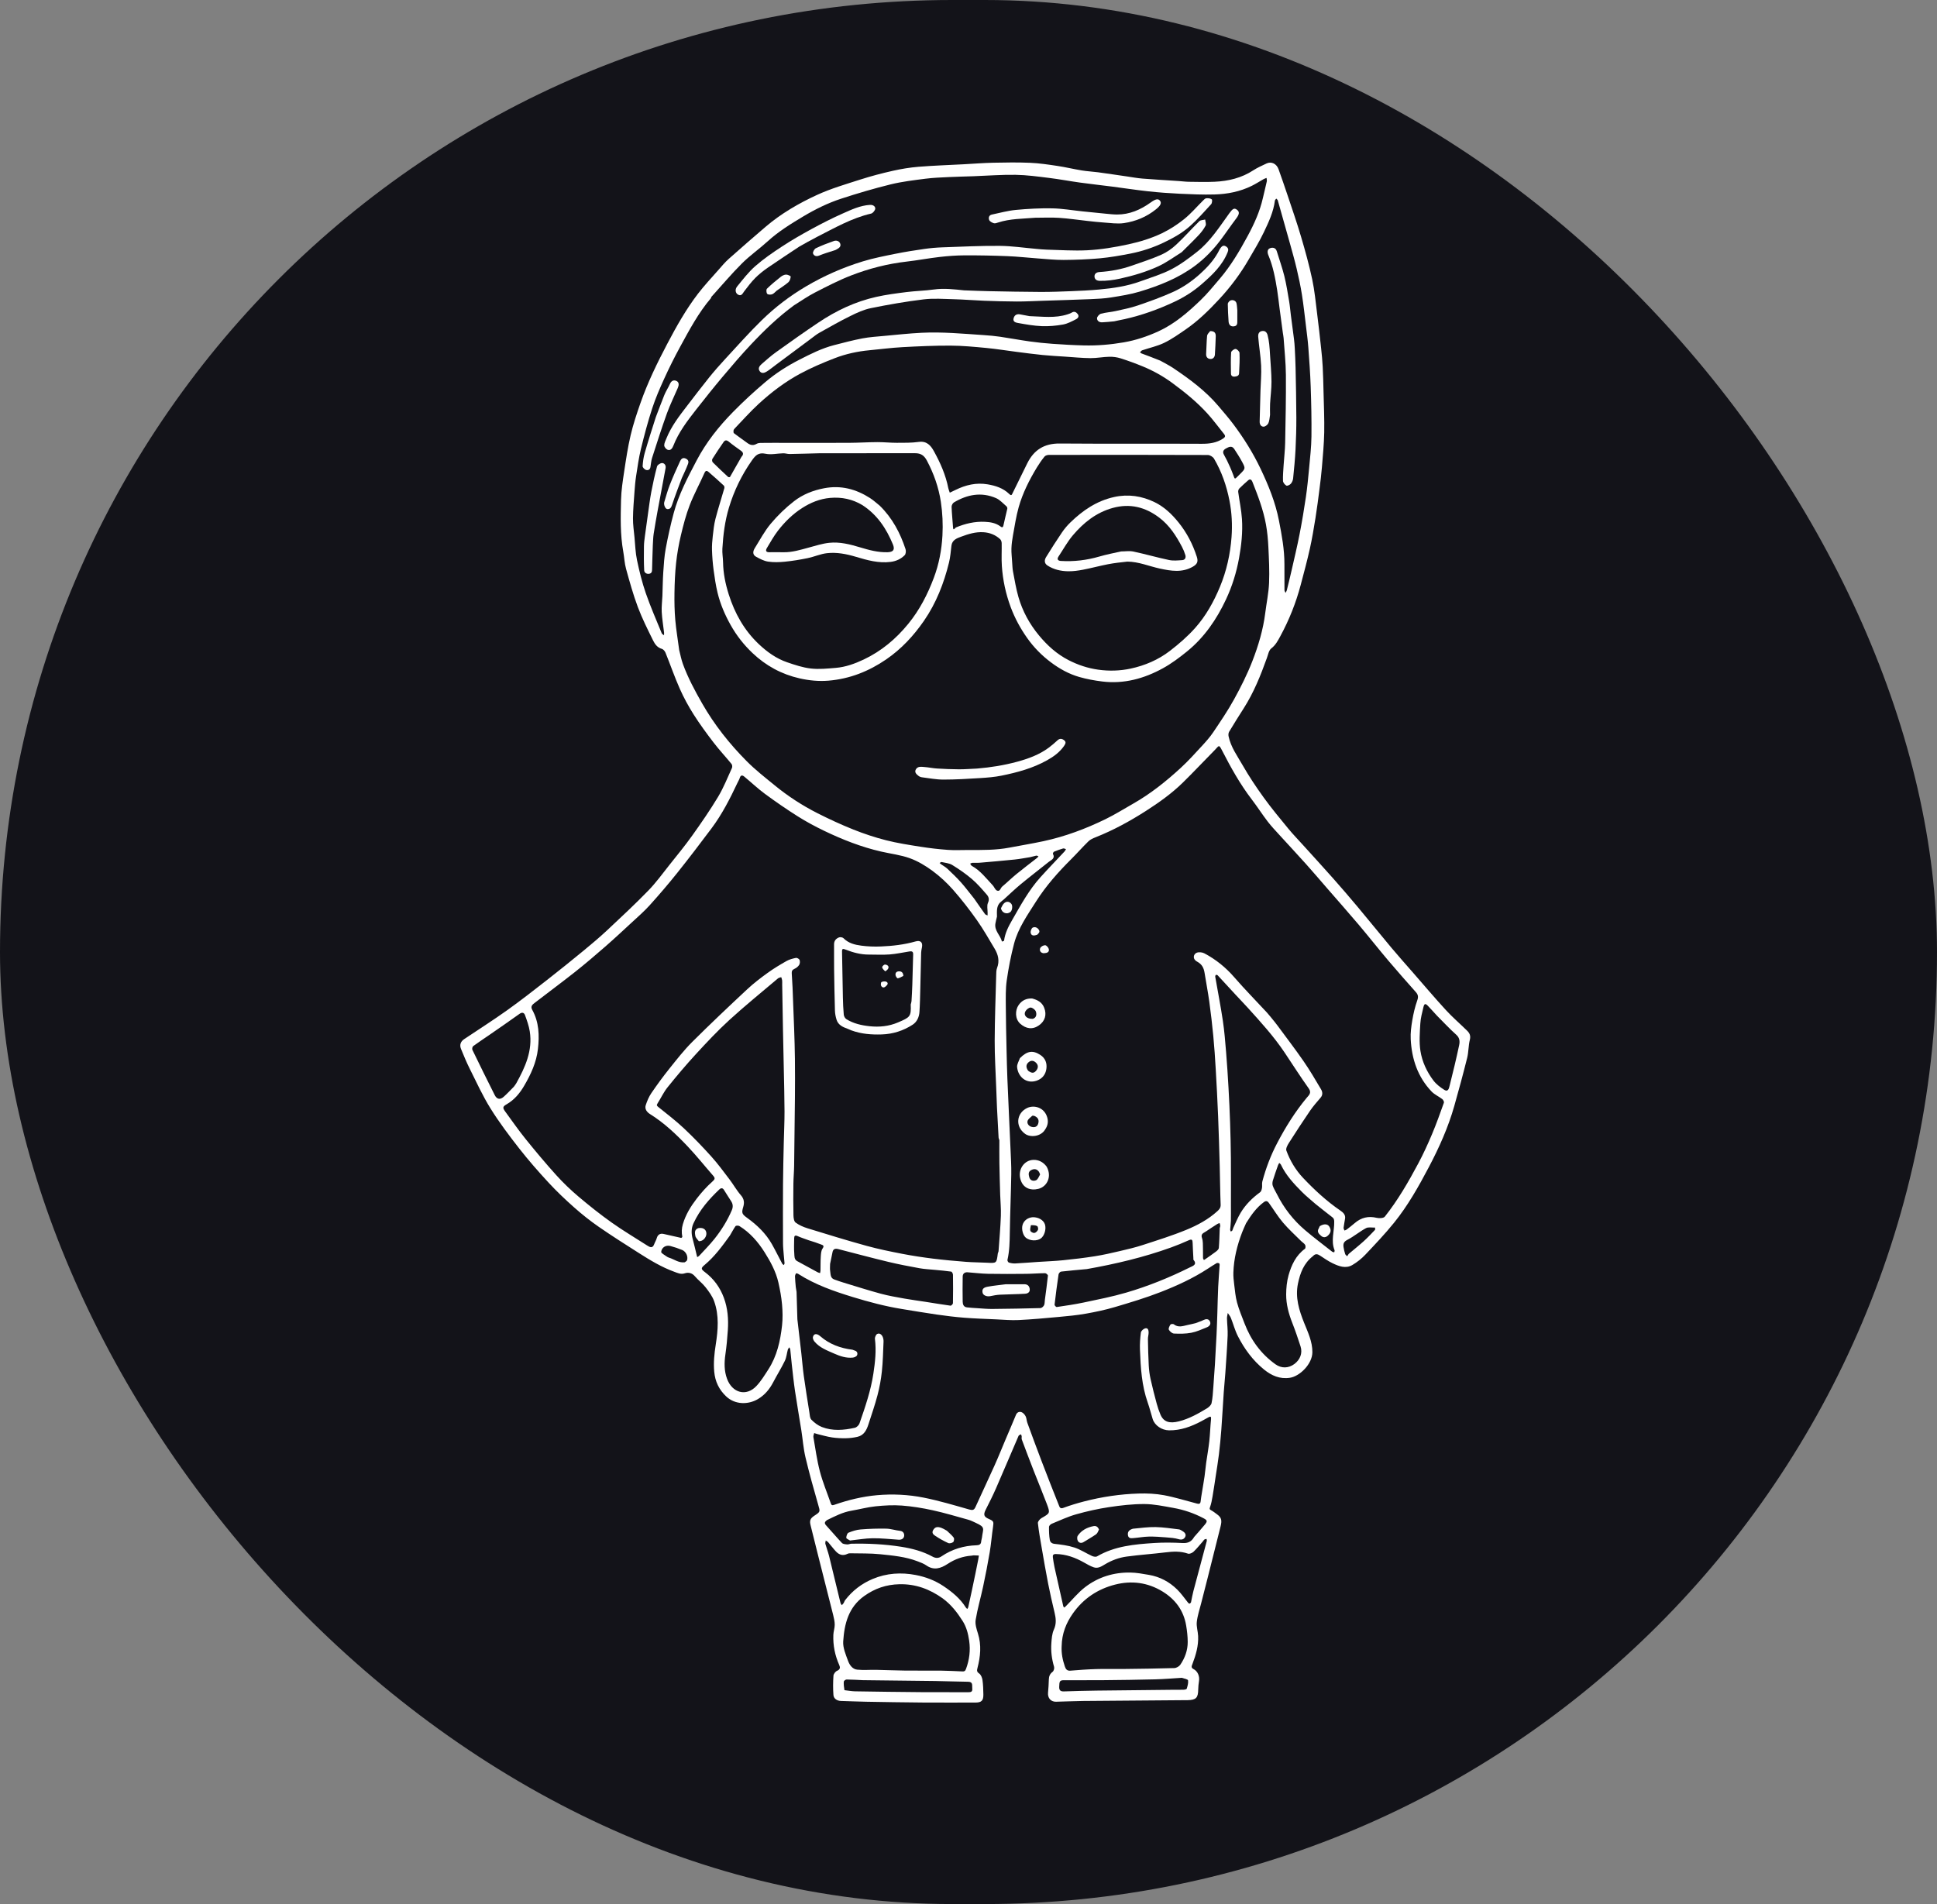 <svg width="298" height="293" viewBox="0 0 298 293" fill="none" xmlns="http://www.w3.org/2000/svg">
<rect x="0" y="0" width="298" height="293" fill="#808080" stroke="none"/>
<rect width="298" height="293" rx="146.5" fill="#131319"/>
<g clip-path="url(#clip0)">
<path d="M201.995 193.294C200.586 194.393 200.022 195.89 199.684 197.531C199.243 199.674 199.858 201.617 200.638 203.57C201.218 205.021 201.915 206.456 201.905 208.083C201.894 209.908 199.955 211.793 198.448 212.017C196.874 212.252 195.608 211.674 194.463 210.744C192.738 209.343 191.442 207.574 190.441 205.607C189.989 204.719 189.736 203.731 189.365 202.8C189.256 202.528 189.049 202.297 188.888 202.047C188.845 202.323 188.76 202.6 188.766 202.875C188.787 203.76 188.905 204.646 188.868 205.526C188.788 207.463 188.642 209.398 188.51 211.332C188.444 212.302 188.336 213.27 188.27 214.24C188.138 216.175 188.037 218.111 187.893 220.045C187.799 221.306 187.675 222.567 187.524 223.823C187.391 224.926 187.205 226.022 187.038 227.121C186.877 228.18 186.724 229.24 186.542 230.295C186.448 230.843 186.348 231.398 186.16 231.917C186.062 232.19 186.072 232.265 186.319 232.399C186.657 232.582 186.964 232.827 187.275 233.058C187.914 233.531 188.016 233.954 187.778 234.898C187.117 237.512 186.468 240.129 185.809 242.743C185.474 244.077 185.124 245.408 184.788 246.742C184.549 247.688 184.228 248.627 184.122 249.589C184.044 250.295 184.295 251.031 184.328 251.757C184.397 253.259 183.98 254.672 183.453 256.059C183.341 256.356 183.186 256.625 183.622 256.844C184.264 257.167 184.58 257.952 184.464 258.672C184.396 259.101 184.347 259.538 184.342 259.971C184.326 261.27 184.013 261.598 182.708 261.625C182.667 261.626 182.626 261.625 182.585 261.625C177.258 261.666 171.932 261.701 166.605 261.752C165.223 261.766 163.841 261.84 162.458 261.867C161.66 261.883 161.162 261.281 161.237 260.48C161.301 259.803 161.339 259.123 161.36 258.443C161.375 257.952 161.52 257.578 161.941 257.264C162.117 257.132 162.234 256.72 162.168 256.497C161.815 255.308 161.657 254.1 161.746 252.872C161.798 252.16 161.847 251.397 162.136 250.766C162.552 249.855 162.451 249.019 162.233 248.117C161.876 246.642 161.541 245.161 161.249 243.672C160.891 241.848 160.579 240.015 160.262 238.184C160.043 236.92 159.814 235.655 159.676 234.381C159.65 234.141 159.974 233.757 160.234 233.608C161.553 232.849 161.59 232.859 161.037 231.395C160.395 229.696 159.693 228.021 159.033 226.329C158.408 224.725 157.798 223.114 157.195 221.501C157.142 221.357 157.201 221.175 157.183 221.013C157.172 220.912 157.114 220.817 157.077 220.719C156.95 220.792 156.754 220.835 156.707 220.943C155.542 223.633 154.407 226.337 153.234 229.024C152.749 230.134 152.203 231.219 151.655 232.3C151.264 233.073 151.353 233.406 152.125 233.74C152.872 234.064 152.892 234.162 152.774 234.96C152.581 236.259 152.482 237.574 152.264 238.868C151.966 240.639 151.619 242.402 151.246 244.158C150.883 245.864 150.384 247.544 150.102 249.262C149.992 249.929 150.238 250.691 150.452 251.369C151.016 253.164 150.836 254.931 150.375 256.698C150.28 257.06 150.269 257.269 150.643 257.526C150.916 257.713 151.096 258.161 151.149 258.518C151.257 259.248 151.272 259.995 151.287 260.736C151.306 261.692 150.998 261.994 150.076 261.994C147.353 261.994 144.63 262.01 141.907 261.99C139.016 261.968 136.126 261.919 133.236 261.868C131.956 261.845 130.676 261.785 129.396 261.75C128.79 261.734 128.263 261.413 128.22 260.829C128.148 259.845 128.158 258.849 128.224 257.864C128.242 257.592 128.528 257.214 128.784 257.107C129.272 256.904 129.276 256.58 129.122 256.237C128.457 254.753 128.144 253.202 128.207 251.584C128.227 251.061 128.418 250.544 128.419 250.024C128.419 249.527 128.305 249.023 128.184 248.536C127.419 245.476 126.636 242.421 125.864 239.363C125.476 237.824 125.107 236.28 124.711 234.743C124.524 234.017 124.638 233.664 125.276 233.249C126.243 232.619 126.185 232.636 125.875 231.553C125.182 229.132 124.499 226.706 123.919 224.258C123.597 222.896 123.5 221.482 123.281 220.095C122.964 218.079 122.608 216.07 122.308 214.051C122.106 212.692 121.968 211.323 121.812 209.956C121.724 209.191 121.663 208.422 121.578 207.656C121.565 207.543 121.482 207.438 121.432 207.329C121.353 207.45 121.238 207.561 121.202 207.694C121.044 208.265 120.999 208.887 120.746 209.409C120.199 210.538 119.528 211.606 118.947 212.719C118.389 213.787 117.648 214.673 116.61 215.291C115.115 216.18 113.085 216.179 111.714 214.879C110.61 213.832 110.021 212.595 109.881 211.084C109.751 209.675 109.897 208.301 110.114 206.916C110.465 204.678 110.652 202.419 109.868 200.238C109.589 199.462 109.064 198.75 108.548 198.089C108.063 197.468 107.403 196.984 106.89 196.38C106.455 195.868 105.88 195.769 105.37 195.937C104.746 196.143 104.263 195.897 103.759 195.714C101.796 195.003 100.019 193.924 98.269 192.809C96.191 191.486 94.109 190.167 92.085 188.765C90.779 187.86 89.527 186.862 88.338 185.807C86.969 184.594 85.636 183.328 84.395 181.986C82.828 180.291 81.302 178.549 79.881 176.732C78.326 174.743 76.799 172.715 75.466 170.576C74.255 168.632 73.299 166.527 72.272 164.473C71.773 163.476 71.345 162.441 70.924 161.408C70.673 160.793 70.871 160.267 71.4 159.912C73.612 158.431 75.86 157 78.026 155.456C80.128 153.957 82.161 152.362 84.197 150.774C86.092 149.294 87.963 147.784 89.819 146.257C91.049 145.244 92.271 144.215 93.434 143.127C95.57 141.129 97.711 139.132 99.748 137.036C100.942 135.809 101.952 134.402 103.022 133.058C104.195 131.584 105.395 130.127 106.486 128.594C107.874 126.646 109.239 124.674 110.47 122.627C111.314 121.221 111.924 119.672 112.61 118.174C112.686 118.009 112.654 117.698 112.542 117.561C111.637 116.453 110.656 115.405 109.786 114.271C108.713 112.87 107.664 111.442 106.719 109.952C105.916 108.687 105.191 107.357 104.584 105.988C103.779 104.174 103.132 102.291 102.388 100.449C102.29 100.207 102.056 99.915 101.828 99.851C101.133 99.657 100.756 99.126 100.484 98.576C99.648 96.878 98.791 95.18 98.128 93.412C97.409 91.494 96.862 89.508 96.315 87.531C96.077 86.674 96.046 85.761 95.886 84.88C95.407 82.243 95.48 79.579 95.544 76.925C95.579 75.475 95.806 74.023 96.023 72.584C96.307 70.707 96.586 68.822 97.02 66.976C97.415 65.297 97.964 63.648 98.535 62.018C99.639 58.865 101.1 55.866 102.652 52.915C104.063 50.233 105.548 47.588 107.397 45.179C108.366 43.917 109.462 42.751 110.514 41.553C111.033 40.962 111.541 40.351 112.125 39.83C113.986 38.171 115.871 36.538 117.765 34.916C120.15 32.874 122.856 31.304 125.68 30.003C127.821 29.016 130.117 28.35 132.37 27.626C134.003 27.102 135.669 26.664 137.342 26.288C138.649 25.994 139.984 25.772 141.319 25.664C143.638 25.476 145.966 25.401 148.29 25.277C149.791 25.197 151.292 25.074 152.795 25.041C154.684 25 156.578 24.97 158.465 25.052C159.876 25.113 161.284 25.323 162.683 25.533C163.943 25.722 165.186 26.024 166.443 26.23C167.259 26.364 168.091 26.398 168.911 26.509C170.4 26.711 171.886 26.937 173.373 27.151C174.166 27.265 174.956 27.416 175.753 27.48C177.604 27.628 179.458 27.733 181.311 27.857C181.848 27.893 182.383 27.967 182.919 27.974C184.236 27.991 185.556 28.028 186.871 27.968C188.995 27.872 191.014 27.387 192.831 26.198C193.462 25.785 194.17 25.487 194.854 25.157C195.603 24.797 196.404 25.211 196.697 26.033C197.173 27.372 197.643 28.714 198.092 30.062C198.799 32.186 199.537 34.301 200.169 36.448C200.806 38.608 201.408 40.784 201.878 42.984C202.248 44.719 202.411 46.499 202.635 48.264C202.861 50.039 203.058 51.819 203.25 53.598C203.353 54.545 203.444 55.494 203.493 56.445C203.56 57.737 203.59 59.031 203.621 60.324C203.669 62.396 203.766 64.468 203.727 66.538C203.693 68.332 203.516 70.123 203.371 71.913C203.281 73.011 203.145 74.107 203.005 75.2C202.814 76.694 202.625 78.188 202.387 79.674C202.132 81.26 201.871 82.848 201.521 84.415C201.1 86.297 200.598 88.163 200.103 90.029C199.377 92.771 198.332 95.392 196.98 97.885C196.608 98.57 196.258 99.26 195.583 99.78C195.203 100.073 195.09 100.739 194.906 101.254C193.943 103.938 192.887 106.576 191.343 108.992C190.579 110.188 189.824 111.391 189.095 112.608C188.981 112.798 188.967 113.098 189.015 113.324C189.367 114.98 190.365 116.339 191.18 117.765C192.163 119.483 193.269 121.139 194.429 122.744C195.615 124.385 196.914 125.945 198.199 127.511C198.911 128.379 199.697 129.187 200.45 130.021C201.999 131.735 203.562 133.435 205.093 135.164C206.373 136.61 207.633 138.075 208.872 139.556C210.61 141.634 212.31 143.745 214.048 145.823C215.111 147.092 216.214 148.328 217.302 149.575C219.008 151.53 220.685 153.514 222.439 155.426C223.465 156.544 224.623 157.54 225.709 158.604C226.095 158.982 226.285 159.383 226.13 160.002C225.902 160.908 225.943 161.88 225.718 162.787C225.101 165.267 224.433 167.735 223.735 170.194C222.801 173.489 221.402 176.606 219.812 179.621C218.245 182.591 216.593 185.533 214.474 188.155C213.089 189.869 211.565 191.475 210.048 193.077C209.471 193.686 208.787 194.23 208.066 194.657C207.036 195.267 205.988 194.859 205.02 194.396C204.35 194.075 203.73 193.643 203.108 193.231C202.72 192.975 202.375 192.869 201.995 193.294ZM153.749 175.452C153.708 175.325 153.638 175.201 153.63 175.073C153.541 173.531 153.456 171.989 153.382 170.446C153.331 169.378 153.296 168.31 153.258 167.242C153.174 164.881 153.02 162.519 153.029 160.158C153.042 156.794 153.172 153.429 153.261 150.065C153.271 149.693 153.264 149.292 153.394 148.955C153.807 147.883 153.572 146.909 153.02 145.987C152.135 144.507 151.284 142.999 150.291 141.594C149.147 139.977 147.929 138.402 146.62 136.916C145.68 135.849 144.61 134.861 143.466 134.016C142.401 133.23 141.221 132.518 139.984 132.07C138.57 131.557 137.034 131.382 135.556 131.042C132.508 130.342 129.614 129.203 126.806 127.853C125.419 127.186 124.054 126.455 122.753 125.635C121.021 124.542 119.332 123.376 117.682 122.162C116.566 121.34 115.557 120.373 114.483 119.491C114.22 119.275 113.948 119.255 113.817 119.692C113.736 119.961 113.578 120.206 113.457 120.463C112.308 122.901 111.088 125.303 109.467 127.468C107.729 129.788 105.973 132.095 104.165 134.359C102.814 136.051 101.4 137.697 99.95 139.305C99.111 140.237 98.155 141.066 97.232 141.92C95.86 143.19 94.491 144.465 93.082 145.694C91.573 147.011 90.049 148.313 88.479 149.556C86.439 151.171 84.342 152.714 82.284 154.306C81.957 154.559 81.567 154.826 81.879 155.389C82.933 157.29 82.997 159.333 82.757 161.439C82.522 163.504 81.668 165.324 80.646 167.076C79.976 168.225 79.13 169.25 77.947 169.929C77.351 170.27 77.293 170.455 77.712 171.029C78.748 172.444 79.748 173.889 80.848 175.253C82.381 177.154 83.95 179.03 85.585 180.842C86.645 182.015 87.799 183.119 89.006 184.141C90.654 185.534 92.348 186.884 94.107 188.133C95.876 189.388 97.749 190.496 99.577 191.669C99.998 191.938 100.397 192.138 100.644 191.463C100.76 191.144 100.95 190.848 101.041 190.523C101.188 189.997 101.562 189.756 102.095 189.883C102.991 190.097 103.89 190.298 104.79 190.491C104.839 190.501 104.981 190.365 104.972 190.319C104.842 189.659 104.862 189.036 105.059 188.366C105.492 186.902 106.271 185.638 107.18 184.457C107.901 183.521 108.698 182.623 109.579 181.84C110.004 181.463 110.055 181.305 109.71 180.911C108.412 179.427 107.181 177.879 105.828 176.447C104.062 174.578 102.199 172.804 99.994 171.431C99.525 171.139 99.149 170.657 99.346 170.061C99.559 169.418 99.828 168.768 100.207 168.212C101.085 166.925 102.007 165.664 102.981 164.448C104.111 163.037 105.23 161.599 106.506 160.326C109.264 157.576 112.099 154.902 114.945 152.242C115.921 151.33 116.993 150.51 118.076 149.725C119.006 149.051 119.999 148.456 120.999 147.888C121.435 147.64 121.952 147.505 122.45 147.405C122.619 147.371 122.952 147.557 123.011 147.716C123.094 147.94 123.073 148.284 122.948 148.484C122.788 148.738 122.508 148.963 122.229 149.086C121.89 149.235 121.784 149.437 121.807 149.777C121.856 150.496 121.901 151.216 121.931 151.937C122.018 154.073 122.103 156.209 122.176 158.345C122.228 159.883 122.28 161.422 122.296 162.961C122.317 164.934 122.315 166.906 122.298 168.878C122.268 172.382 122.225 175.887 122.174 179.391C122.161 180.316 122.072 181.24 122.061 182.165C122.041 183.782 122.035 185.4 122.07 187.016C122.078 187.401 122.148 187.946 122.401 188.132C122.937 188.529 123.589 188.814 124.234 189.013C127.251 189.943 130.268 190.872 133.31 191.712C135.122 192.212 136.971 192.586 138.818 192.945C140.383 193.248 141.965 193.486 143.547 193.683C145.234 193.893 146.93 194.043 148.625 194.177C149.69 194.261 150.761 194.253 151.828 194.311C153.322 194.393 153.32 194.403 153.506 192.917C153.522 192.787 153.612 192.665 153.622 192.537C153.751 190.725 153.912 188.915 153.979 187.101C154.02 186.008 153.905 184.91 153.873 183.814C153.826 182.194 153.779 180.573 153.752 178.952C153.734 177.827 153.749 176.7 153.749 175.452ZM196.068 157.21C196.213 157.395 196.362 157.578 196.502 157.768C197.853 159.603 199.243 161.411 200.538 163.285C201.507 164.687 202.374 166.161 203.24 167.63C203.464 168.011 203.537 168.48 203.177 168.903C202.615 169.564 202.033 170.216 201.544 170.93C200.424 172.566 199.341 174.229 198.277 175.902C198.062 176.241 197.791 176.752 197.902 177.053C198.475 178.618 199.328 180.047 200.478 181.263C202.226 183.11 204.087 184.831 206.194 186.276C206.584 186.544 207.023 186.893 206.937 187.493C206.868 187.973 206.76 188.447 206.704 188.928C206.688 189.064 206.792 189.214 206.841 189.357C206.954 189.31 207.084 189.283 207.178 189.21C207.599 188.886 208.021 188.56 208.423 188.213C209.416 187.355 210.522 187.096 211.812 187.405C212.2 187.498 212.856 187.465 213.05 187.221C215.061 184.686 216.672 181.888 218.192 179.042C218.976 177.575 219.669 176.053 220.316 174.519C220.985 172.934 221.558 171.307 222.139 169.686C222.189 169.546 222.037 169.249 221.892 169.137C221.356 168.725 220.698 168.443 220.241 167.964C218.101 165.72 217.187 162.946 217.033 159.912C216.984 158.949 217.113 157.964 217.275 157.008C217.451 155.973 217.688 154.935 218.039 153.949C218.232 153.408 218.179 153.07 217.824 152.669C216.395 151.056 214.961 149.445 213.57 147.798C212.039 145.987 210.573 144.12 209.042 142.309C207.445 140.421 205.805 138.57 204.183 136.703C203.098 135.453 202.027 134.191 200.922 132.958C199.593 131.474 198.23 130.02 196.889 128.546C196.257 127.85 195.603 127.169 195.033 126.425C194.184 125.316 193.431 124.134 192.582 123.024C190.79 120.684 189.365 118.125 188.025 115.513C187.494 114.478 187.558 114.743 186.868 115.439C185.221 117.099 183.627 118.814 181.955 120.449C180.24 122.125 178.289 123.509 176.272 124.803C173.815 126.378 171.265 127.767 168.548 128.845C168.162 128.998 167.748 129.177 167.458 129.459C166.56 130.332 165.732 131.278 164.845 132.164C162.815 134.188 160.914 136.315 159.377 138.746C158.075 140.807 156.641 142.818 156.011 145.209C155.522 147.07 155.154 148.973 154.882 150.879C154.697 152.172 154.734 153.502 154.74 154.816C154.75 157.092 154.808 159.368 154.856 161.644C154.887 163.08 154.925 164.517 154.98 165.953C155.05 167.803 155.14 169.652 155.223 171.502C155.304 173.29 155.393 175.078 155.466 176.866C155.518 178.138 155.602 179.412 155.581 180.684C155.531 183.681 155.403 186.676 155.356 189.672C155.334 191.088 155.312 192.495 154.991 193.883C154.964 194.002 155.106 194.259 155.215 194.29C155.532 194.381 155.875 194.439 156.203 194.422C157.378 194.362 158.551 194.264 159.725 194.186C161.001 194.101 162.281 194.059 163.553 193.93C165.192 193.764 166.83 193.57 168.456 193.312C169.748 193.108 171.026 192.813 172.301 192.515C173.471 192.242 174.646 191.966 175.788 191.594C178.057 190.853 180.345 190.143 182.548 189.234C184.243 188.535 185.882 187.653 187.268 186.398C187.566 186.128 187.812 185.872 187.792 185.38C187.712 183.433 187.704 181.484 187.651 179.536C187.579 176.949 187.507 174.362 187.402 171.776C187.304 169.349 187.175 166.923 187.034 164.498C186.936 162.807 186.823 161.116 186.662 159.431C186.494 157.669 186.289 155.911 186.048 154.158C185.844 152.678 185.556 151.209 185.323 149.732C185.203 148.975 184.946 148.399 184.19 147.988C183.375 147.546 183.632 146.8 184.109 146.611C184.442 146.478 184.959 146.53 185.285 146.703C187.052 147.638 188.578 148.869 189.899 150.396C191.51 152.258 193.247 154.01 194.917 155.82C195.304 156.24 195.644 156.704 196.068 157.21ZM104.489 100.027C104.677 100.747 104.81 101.489 105.065 102.185C105.843 104.313 106.909 106.299 108.034 108.266C109.912 111.549 112.239 114.477 114.887 117.144C116.215 118.481 117.717 119.65 119.179 120.847C121.213 122.513 123.413 123.946 125.755 125.133C127.56 126.048 129.404 126.9 131.282 127.65C132.917 128.303 134.602 128.865 136.307 129.299C138.046 129.742 139.831 130.015 141.607 130.296C143.004 130.516 144.414 130.681 145.824 130.783C146.883 130.86 147.952 130.794 149.017 130.799C151.123 130.809 153.23 130.832 155.313 130.432C157.059 130.096 158.816 129.813 160.554 129.439C163.873 128.724 167.037 127.538 170.08 126.053C171.533 125.344 172.91 124.478 174.318 123.679C177.005 122.154 179.402 120.235 181.665 118.153C182.8 117.109 183.837 115.957 184.883 114.822C185.513 114.139 186.141 113.439 186.657 112.67C187.771 111.014 188.9 109.356 189.86 107.61C190.899 105.721 191.877 103.778 192.658 101.772C193.593 99.37 194.334 96.888 194.657 94.308C194.849 92.774 195.175 91.247 195.241 89.709C195.32 87.868 195.222 86.016 195.134 84.173C195.078 83.013 194.97 81.846 194.763 80.704C194.353 78.431 193.524 76.279 192.677 74.14C192.589 73.917 192.377 73.599 192.031 73.908C191.566 74.323 191.094 74.732 190.657 75.175C190.54 75.294 190.471 75.536 190.494 75.707C190.678 77.099 190.981 78.482 191.071 79.879C191.2 81.89 190.986 83.887 190.624 85.881C190.223 88.096 189.562 90.222 188.616 92.239C187.177 95.307 185.283 98.082 182.624 100.24C181.453 101.19 180.227 102.111 178.91 102.835C176.009 104.429 172.896 105.287 169.546 104.866C168.362 104.717 167.172 104.502 166.027 104.172C164.442 103.715 163 102.914 161.681 101.924C160.275 100.869 159.054 99.633 158.031 98.186C156.976 96.694 156.117 95.11 155.484 93.403C154.728 91.366 154.278 89.254 154.131 87.09C154.052 85.928 154.129 84.757 154.106 83.591C154.102 83.377 154.014 83.102 153.864 82.965C153.143 82.308 152.286 81.962 151.299 81.9C150.097 81.824 148.977 82.174 147.891 82.579C147.248 82.819 146.481 83.069 146.374 83.977C146.271 84.849 146.206 85.736 145.996 86.585C145.208 89.782 144.025 92.818 142.137 95.548C140.545 97.851 138.67 99.869 136.349 101.463C133.658 103.31 130.714 104.474 127.455 104.743C125.963 104.866 124.469 104.72 123.003 104.387C120.234 103.757 117.828 102.445 115.773 100.495C114.436 99.228 113.316 97.801 112.407 96.182C111.525 94.61 110.824 92.979 110.4 91.24C110.117 90.075 109.941 88.879 109.782 87.689C109.648 86.686 109.571 85.671 109.538 84.66C109.515 83.942 109.575 83.216 109.656 82.501C109.758 81.611 109.847 80.71 110.07 79.847C110.478 78.264 110.985 76.707 111.435 75.135C111.47 75.012 111.441 74.804 111.357 74.726C110.593 74.017 109.821 73.317 109.028 72.641C108.819 72.463 108.588 72.308 108.383 72.771C107.65 74.433 106.766 76.034 106.113 77.726C105.533 79.23 105.126 80.808 104.752 82.38C104.422 83.773 104.172 85.195 104.017 86.617C103.85 88.15 103.789 89.699 103.765 91.243C103.743 92.637 103.771 94.039 103.892 95.428C104.021 96.926 104.284 98.412 104.489 100.027ZM122.547 198.792C122.588 200.146 122.629 201.501 122.669 202.855C122.671 202.896 122.665 202.938 122.67 202.978C122.874 204.736 123.083 206.493 123.282 208.251C123.413 209.407 123.499 210.569 123.659 211.721C123.92 213.591 124.219 215.457 124.517 217.322C124.58 217.717 124.587 218.219 124.829 218.467C125.281 218.928 125.84 219.358 126.436 219.591C128.093 220.237 129.816 220.087 131.51 219.712C131.793 219.65 132.134 219.318 132.231 219.036C133.099 216.528 133.967 214.026 134.367 211.375C134.635 209.594 134.833 207.84 134.606 206.045C134.574 205.795 134.754 205.37 134.956 205.271C135.327 205.089 135.65 205.375 135.803 205.73C135.9 205.956 135.94 206.226 135.929 206.473C135.862 207.996 135.833 209.524 135.672 211.037C135.542 212.265 135.317 213.494 135.004 214.688C134.605 216.211 134.083 217.701 133.6 219.201C133.318 220.076 132.909 220.876 131.916 221.103C131.345 221.234 130.751 221.31 130.166 221.32C129.447 221.333 128.719 221.303 128.009 221.196C127.253 221.083 126.513 220.862 125.768 220.683C125.596 220.641 125.43 220.577 125.261 220.523C125.216 220.729 125.103 220.947 125.137 221.14C125.447 222.912 125.682 224.704 126.138 226.439C126.574 228.101 127.249 229.701 127.81 231.33C127.918 231.642 128.033 231.679 128.368 231.562C130.497 230.815 132.696 230.284 134.933 230.085C137.317 229.874 139.733 229.989 142.08 230.455C144.454 230.927 146.785 231.624 149.116 232.288C149.629 232.434 149.856 232.382 150.069 231.914C151.039 229.777 152.045 227.655 153.006 225.514C153.61 224.169 154.157 222.798 154.732 221.439C155.255 220.202 155.793 218.972 156.3 217.728C156.471 217.31 156.816 217.195 157.144 217.305C157.404 217.392 157.651 217.677 157.785 217.935C157.939 218.232 157.93 218.609 158.048 218.93C158.776 220.921 159.506 222.911 160.263 224.891C161.148 227.205 162.054 229.512 162.974 231.813C163.053 232.013 163.205 232.179 163.572 232.043C164.621 231.652 165.698 231.326 166.782 231.045C169.534 230.334 172.339 229.916 175.177 229.83C176.47 229.791 177.793 229.85 179.061 230.085C180.766 230.401 182.43 230.93 184.113 231.366C184.403 231.441 184.665 231.48 184.71 231.048C184.758 230.583 184.842 230.122 184.916 229.661C185.048 228.836 185.197 228.013 185.315 227.187C185.416 226.486 185.472 225.78 185.569 225.079C185.722 223.978 185.926 222.884 186.047 221.78C186.17 220.652 186.197 219.513 186.313 218.383C186.359 217.937 186.215 217.941 185.91 218.104C185.54 218.301 185.179 218.513 184.809 218.709C183.26 219.529 181.647 220.127 179.86 220.105C178.739 220.091 177.651 219.358 177.338 218.373C177.072 217.54 176.874 216.684 176.582 215.86C175.646 213.218 175.482 210.464 175.38 207.703C175.348 206.822 175.404 205.93 175.522 205.056C175.555 204.806 175.917 204.477 176.185 204.41C176.638 204.295 176.709 204.727 176.711 205.062C176.713 205.393 176.598 205.725 176.604 206.055C176.629 207.41 176.656 208.766 176.73 210.119C176.768 210.82 176.858 211.527 177.01 212.212C177.29 213.481 177.618 214.741 177.955 215.996C178.107 216.562 178.298 217.122 178.525 217.663C179.006 218.81 179.902 219.093 181.37 218.723C182.927 218.331 184.296 217.558 185.647 216.745C185.959 216.558 186.325 216.234 186.394 215.914C186.569 215.109 186.601 214.27 186.667 213.443C186.761 212.27 186.843 211.096 186.914 209.921C187.005 208.421 187.087 206.919 187.159 205.417C187.213 204.309 187.247 203.199 187.284 202.09C187.328 200.736 187.349 199.38 187.413 198.027C187.466 196.891 187.568 195.758 187.639 194.624C187.644 194.542 187.587 194.402 187.528 194.382C187.416 194.344 187.254 194.328 187.16 194.383C186.697 194.655 186.247 194.951 185.796 195.244C183.525 196.723 181.067 197.848 178.559 198.826C176.265 199.72 173.896 200.432 171.532 201.132C170.063 201.567 168.554 201.886 167.044 202.153C165.672 202.396 164.278 202.526 162.889 202.654C160.83 202.844 158.77 203.033 156.705 203.135C155.56 203.192 154.406 203.079 153.257 203.028C151.612 202.954 149.964 202.902 148.323 202.773C146.913 202.662 145.506 202.486 144.105 202.285C142.316 202.029 140.534 201.72 138.749 201.432C136.19 201.02 133.695 200.356 131.218 199.598C128.287 198.701 125.408 197.699 122.806 196.032C122.708 195.969 122.478 195.922 122.461 195.953C122.379 196.098 122.304 196.274 122.309 196.437C122.328 196.973 122.376 197.509 122.427 198.044C122.447 198.254 122.506 198.461 122.547 198.792ZM109.403 45.73C109.403 45.771 109.42 45.827 109.4 45.85C107.448 48.137 106.049 50.777 104.622 53.393C103.76 54.974 102.955 56.589 102.208 58.227C101.518 59.74 100.849 61.275 100.335 62.853C99.668 64.899 99.117 66.985 98.607 69.077C98.273 70.448 98.081 71.855 97.863 73.253C97.739 74.052 97.672 74.861 97.614 75.668C97.516 77.032 97.394 78.398 97.382 79.763C97.373 80.732 97.519 81.703 97.612 82.671C97.725 83.849 97.758 85.046 98.001 86.198C98.363 87.914 98.782 89.63 99.354 91.285C100.075 93.375 100.971 95.404 101.806 97.454C101.857 97.58 102.036 97.655 102.155 97.754C102.158 97.614 102.179 97.472 102.163 97.335C102.041 96.281 101.86 95.231 101.803 94.174C101.759 93.356 101.875 92.531 101.908 91.708C101.955 90.497 101.959 89.283 102.041 88.074C102.123 86.853 102.197 85.622 102.419 84.422C102.757 82.593 103.162 80.771 103.642 78.974C104.411 76.097 105.797 73.481 107.175 70.856C108.64 68.066 110.572 65.639 112.756 63.413C114.35 61.788 116.032 60.239 117.771 58.77C119.36 57.428 121.117 56.307 122.98 55.354C124.706 54.472 126.429 53.596 128.316 53.111C129.762 52.739 131.208 52.354 132.674 52.074C133.773 51.864 134.901 51.795 136.019 51.692C137.935 51.515 139.852 51.306 141.773 51.209C144.984 51.048 148.184 51.356 151.384 51.569C152.212 51.624 153.041 51.698 153.861 51.818C155.38 52.04 156.89 52.328 158.41 52.54C159.582 52.703 160.762 52.825 161.942 52.909C163.543 53.022 165.148 53.115 166.753 53.154C168.807 53.203 170.846 53.034 172.877 52.683C174.735 52.363 176.499 51.771 178.199 50.995C180.71 49.849 182.768 48.057 184.729 46.169C185.778 45.158 186.7 44.012 187.649 42.902C189.362 40.897 190.695 38.636 191.942 36.328C192.944 34.474 193.819 32.558 194.288 30.483C194.483 29.624 194.705 28.771 194.893 27.911C194.93 27.744 194.869 27.557 194.853 27.379C194.699 27.442 194.536 27.49 194.392 27.571C193.793 27.907 193.215 28.284 192.601 28.588C190.789 29.486 188.836 29.872 186.838 29.926C185.055 29.975 183.267 29.896 181.485 29.812C179.875 29.736 178.265 29.617 176.664 29.443C174.816 29.243 172.977 28.956 171.133 28.718C169.479 28.505 167.82 28.326 166.168 28.097C164.567 27.876 162.977 27.573 161.374 27.376C159.666 27.166 157.95 26.928 156.235 26.902C154.08 26.869 151.922 27.04 149.766 27.119C148.514 27.165 147.26 27.185 146.009 27.247C144.793 27.308 143.571 27.346 142.366 27.502C140.574 27.734 138.765 27.945 137.015 28.375C134.449 29.006 131.907 29.758 129.394 30.579C127.339 31.252 125.393 32.217 123.535 33.329C121.636 34.466 119.755 35.629 118.104 37.134C116.813 38.31 115.363 39.32 114.131 40.551C112.5 42.181 111.013 43.956 109.403 45.73ZM120.643 68.149C123.987 68.149 127.331 68.161 130.675 68.143C132.111 68.136 133.548 68.042 134.985 68.035C135.978 68.03 136.971 68.142 137.964 68.14C139.094 68.138 140.236 68.156 141.35 68.002C142.568 67.835 143.182 68.538 143.662 69.404C144.658 71.203 145.493 73.075 145.891 75.113C145.938 75.353 146.043 75.582 146.121 75.816C146.327 75.717 146.532 75.618 146.737 75.519C146.822 75.478 146.908 75.438 146.993 75.397C148.558 74.625 150.183 74.233 151.941 74.531C153.179 74.741 154.343 75.119 155.255 76.007C155.61 76.353 155.661 76.137 155.79 75.875C156.541 74.344 157.289 72.811 158.048 71.283C159.069 69.231 160.66 68.23 163.023 68.25C170.311 68.31 177.6 68.252 184.888 68.291C186.067 68.298 187.132 68.154 188.138 67.507C188.524 67.258 188.559 67.088 188.299 66.767C187.443 65.709 186.64 64.603 185.725 63.601C184.119 61.843 182.275 60.347 180.357 58.937C178.945 57.899 177.433 57.053 175.82 56.389C174.701 55.929 173.561 55.509 172.407 55.144C171.856 54.969 171.25 54.888 170.672 54.899C169.701 54.918 168.732 55.118 167.764 55.11C166.466 55.099 165.17 54.967 163.873 54.881C162.719 54.804 161.563 54.744 160.413 54.63C159.065 54.495 157.722 54.315 156.378 54.143C154.824 53.945 153.276 53.69 151.718 53.542C149.89 53.369 148.054 53.192 146.221 53.185C143.757 53.175 141.291 53.287 138.83 53.422C137.133 53.514 135.444 53.739 133.75 53.898C131.92 54.071 130.125 54.459 128.42 55.119C126.605 55.821 124.799 56.588 123.089 57.511C120.769 58.764 118.662 60.364 116.721 62.148C115.421 63.343 114.246 64.675 113.019 65.95C112.942 66.03 112.864 66.141 112.851 66.245C112.834 66.383 112.827 66.597 112.908 66.66C113.476 67.101 114.072 67.504 114.649 67.933C115.181 68.328 115.658 68.734 116.409 68.297C116.735 68.107 117.22 68.162 117.633 68.154C118.595 68.137 119.558 68.149 120.643 68.149ZM126.171 69.746C124.611 69.787 123.051 69.836 121.491 69.862C121.161 69.868 120.828 69.747 120.498 69.754C119.587 69.772 118.636 70.01 117.774 69.823C116.653 69.58 116.199 70.112 115.652 70.891C114.093 73.113 112.933 75.508 112.148 78.105C111.523 80.175 111.259 82.294 111.135 84.436C111.095 85.131 111.229 85.834 111.24 86.534C111.268 88.224 111.606 89.859 112.111 91.458C113.033 94.382 114.496 96.996 116.738 99.118C118.01 100.32 119.431 101.345 121.102 101.915C122.291 102.321 123.511 102.731 124.748 102.873C126 103.016 127.293 102.882 128.561 102.777C130.079 102.652 131.503 102.138 132.875 101.49C135.597 100.202 137.836 98.323 139.735 95.996C141.477 93.862 142.711 91.459 143.671 88.902C144.458 86.808 144.872 84.613 144.992 82.398C145.085 80.681 145.003 78.926 144.746 77.225C144.41 75.003 143.665 72.884 142.597 70.874C142.168 70.067 141.647 69.74 140.788 69.742C135.957 69.751 131.125 69.746 126.171 69.746ZM155.714 86.514C155.755 86.989 155.755 87.471 155.845 87.936C156.1 89.258 156.314 90.596 156.687 91.887C157.315 94.059 158.386 96.016 159.834 97.769C161.12 99.325 162.583 100.651 164.389 101.58C165.829 102.32 167.331 102.823 168.943 103.05C170.629 103.288 172.311 103.236 173.946 102.886C176.137 102.417 178.207 101.531 179.988 100.159C181.368 99.096 182.709 97.936 183.864 96.639C185.516 94.785 186.723 92.619 187.681 90.311C188.704 87.848 189.272 85.279 189.468 82.647C189.607 80.776 189.512 78.894 189.146 77.025C188.698 74.738 187.947 72.579 186.771 70.577C186.604 70.293 186.141 70.017 185.814 70.016C177.666 69.985 169.519 69.99 161.371 70.002C161.14 70.003 160.828 70.096 160.694 70.26C160.268 70.784 159.878 71.344 159.528 71.921C158.352 73.858 157.332 75.879 156.717 78.062C156.322 79.468 156.107 80.927 155.844 82.369C155.721 83.044 155.627 83.731 155.605 84.416C155.584 85.072 155.673 85.732 155.714 86.514ZM178.501 55.496C179.164 55.872 179.854 56.208 180.485 56.631C183.013 58.331 185.462 60.132 187.446 62.479C188.225 63.4 189.018 64.312 189.742 65.275C191.356 67.426 192.773 69.693 193.934 72.131C195.157 74.7 196.217 77.3 196.764 80.113C197.196 82.336 197.611 84.549 197.604 86.822C197.6 88.152 197.598 89.483 197.611 90.813C197.612 90.953 197.719 91.093 197.777 91.232C197.842 91.103 197.934 90.98 197.968 90.843C198.221 89.821 198.474 88.799 198.707 87.772C199.127 85.918 199.571 84.069 199.935 82.204C200.307 80.301 200.628 78.387 200.909 76.468C201.126 74.988 201.268 73.496 201.406 72.006C201.554 70.402 201.741 68.794 201.761 67.186C201.792 64.625 201.733 62.061 201.646 59.501C201.578 57.483 201.43 55.467 201.281 53.453C201.2 52.354 201.051 51.261 200.918 50.166C200.721 48.552 200.549 46.932 200.294 45.326C200.083 43.996 199.799 42.675 199.49 41.363C199.185 40.064 198.818 38.779 198.461 37.492C197.845 35.272 197.218 33.055 196.585 30.84C196.555 30.732 196.43 30.652 196.349 30.559C196.276 30.665 196.151 30.764 196.137 30.878C195.919 32.608 195.184 34.167 194.452 35.707C193.767 37.148 192.926 38.517 192.125 39.901C190.85 42.106 189.331 44.141 187.603 46.005C186.032 47.7 184.383 49.331 182.472 50.653C181.383 51.405 180.291 52.182 179.107 52.757C178.042 53.273 176.848 53.522 175.717 53.908C175.585 53.953 175.493 54.113 175.382 54.22C175.461 54.277 175.532 54.354 175.619 54.387C176.558 54.741 177.499 55.087 178.501 55.496ZM120.581 193.141C120.54 192.543 120.466 191.946 120.464 191.349C120.452 188.312 120.443 185.274 120.464 182.237C120.478 180.084 120.536 177.931 120.583 175.778C120.617 174.198 120.7 172.618 120.695 171.038C120.689 168.803 120.624 166.568 120.581 164.332C120.543 162.404 120.496 160.476 120.459 158.548C120.415 156.191 120.376 153.832 120.336 151.475C120.333 151.27 120.354 151.063 120.33 150.861C120.309 150.694 120.238 150.532 120.189 150.368C120.02 150.43 119.817 150.45 119.688 150.559C117.184 152.679 114.633 154.747 112.212 156.958C110.394 158.618 108.705 160.426 107.037 162.24C105.53 163.879 104.093 165.586 102.698 167.322C102.092 168.076 101.68 168.985 101.155 169.807C100.977 170.086 101.064 170.176 101.297 170.364C102.624 171.431 103.982 172.47 105.221 173.634C106.688 175.013 108.086 176.471 109.434 177.967C110.432 179.075 111.318 180.286 112.222 181.475C112.832 182.277 113.325 183.174 113.985 183.928C114.494 184.509 114.539 185.086 114.342 185.736C114.062 186.663 114.145 186.833 114.979 187.436C116.485 188.526 117.817 189.8 118.744 191.436C119.305 192.427 119.804 193.453 120.341 194.458C120.39 194.55 120.509 194.604 120.596 194.676C120.632 194.578 120.704 194.476 120.698 194.38C120.672 194.007 120.622 193.636 120.581 193.141ZM189.373 185.525C189.373 186.303 189.387 187.081 189.367 187.858C189.356 188.312 189.283 188.765 189.256 189.22C189.25 189.316 189.321 189.418 189.356 189.517C189.436 189.463 189.547 189.426 189.589 189.351C189.662 189.221 189.679 189.061 189.744 188.925C190.11 188.156 190.43 187.358 190.866 186.63C191.628 185.36 192.67 184.336 193.868 183.462C194.038 183.338 194.113 183.031 194.153 182.795C194.207 182.472 194.123 182.12 194.206 181.81C194.749 179.771 195.489 177.817 196.473 175.934C197.774 173.443 199.245 171.085 201.04 168.922C201.357 168.541 201.836 168.18 201.341 167.487C200.055 165.684 198.866 163.811 197.633 161.97C195.965 159.479 193.953 157.269 191.946 155.056C191.349 154.398 190.729 153.761 190.126 153.108C189.196 152.103 188.275 151.091 187.342 150.09C187.283 150.028 187.119 149.987 187.059 150.025C186.991 150.067 186.946 150.217 186.961 150.307C187.35 152.559 187.791 154.802 188.13 157.061C188.369 158.66 188.496 160.277 188.629 161.89C188.78 163.719 188.896 165.552 189 167.384C189.101 169.171 189.185 170.958 189.245 172.746C189.307 174.57 189.352 176.395 189.368 178.22C189.388 180.614 189.373 183.008 189.373 185.525ZM163.33 253.334C163.271 254.406 163.479 255.437 163.823 256.444C163.959 256.842 164.153 257.13 164.667 257.088C165.981 256.982 167.298 256.884 168.616 256.844C169.944 256.803 171.276 256.848 172.605 256.832C175.289 256.8 177.974 256.77 180.657 256.689C180.978 256.68 181.403 256.44 181.586 256.173C182.304 255.127 182.731 253.945 182.725 252.666C182.721 251.82 182.626 250.966 182.484 250.13C182.096 247.834 180.832 246.123 178.863 244.912C176.578 243.506 174.086 243.195 171.549 243.843C168.888 244.522 166.675 245.987 165.06 248.279C164.013 249.765 163.367 251.377 163.33 253.334ZM145.027 245.963C143.034 244.541 140.873 243.729 138.366 243.787C136.344 243.835 134.6 244.428 132.961 245.596C130.529 247.328 129.902 249.886 129.723 252.586C129.659 253.563 130.116 254.604 130.466 255.569C130.695 256.2 131.135 256.857 131.878 256.933C132.836 257.032 133.813 256.943 134.781 256.961C136.279 256.989 137.776 257.059 139.274 257.075C141.135 257.096 142.998 257.066 144.86 257.086C145.928 257.097 146.995 257.162 148.063 257.203C148.336 257.213 148.483 257.18 148.612 256.832C149.141 255.406 149.321 253.978 149.101 252.461C148.943 251.377 148.678 250.355 148.093 249.436C147.271 248.145 146.349 246.934 145.027 245.963ZM112.289 190.131C111.121 191.749 109.951 193.359 108.399 194.653C107.792 195.158 107.85 195.306 108.461 195.768C109.816 196.792 110.777 198.119 111.364 199.707C111.959 201.316 112.089 202.994 111.975 204.689C111.891 205.929 111.78 207.171 111.602 208.401C111.415 209.691 111.397 210.949 111.858 212.189C112.661 214.348 114.798 214.945 116.363 213.293C117.077 212.541 117.628 211.625 118.197 210.747C119.533 208.687 120.051 206.351 120.316 203.961C120.433 202.903 120.409 201.815 120.316 200.752C120.215 199.616 120.009 198.481 119.756 197.367C119.369 195.663 118.532 194.133 117.613 192.677C116.612 191.09 115.376 189.674 113.752 188.667C113.604 188.575 113.226 188.585 113.152 188.689C112.844 189.12 112.611 189.605 112.289 190.131ZM191.707 188.227C191.502 188.695 191.278 189.156 191.096 189.633C190.333 191.629 189.817 193.683 189.75 195.828C189.732 196.423 189.796 197.026 189.871 197.619C189.99 198.565 190.067 199.53 190.316 200.445C190.613 201.537 191.058 202.591 191.464 203.651C192.444 206.208 193.99 208.345 196.232 209.945C197.135 210.589 198.228 210.58 199.145 209.89C199.979 209.261 200.438 208.27 200.081 207.173C199.687 205.967 199.283 204.761 198.818 203.582C198.259 202.165 197.865 200.709 197.871 199.193C197.876 198.199 197.975 197.172 198.245 196.22C198.689 194.655 199.373 193.185 200.759 192.166C200.867 192.087 200.878 191.716 200.789 191.566C200.652 191.335 200.381 191.188 200.183 190.99C199.238 190.043 198.237 189.144 197.376 188.127C196.576 187.184 195.934 186.109 195.209 185.103C195.015 184.834 194.789 184.731 194.447 184.981C193.292 185.828 192.495 186.964 191.707 188.227ZM183.722 236.504C184.272 235.873 184.837 235.254 185.366 234.606C185.793 234.083 185.737 233.937 185.145 233.625C183.669 232.846 182.103 232.319 180.468 232.031C179.007 231.775 177.531 231.452 176.06 231.447C174.247 231.441 172.42 231.651 170.622 231.922C168.917 232.179 167.22 232.558 165.56 233.028C164.275 233.392 163.049 233.97 161.808 234.481C161.626 234.556 161.389 234.789 161.386 234.952C161.376 235.63 161.396 236.318 161.511 236.984C161.56 237.265 161.778 237.523 162.22 237.572C163.255 237.686 164.311 237.817 165.294 238.139C166.238 238.448 167.093 239.023 168.005 239.441C168.231 239.545 168.595 239.607 168.783 239.497C171.503 237.91 174.532 237.641 177.564 237.442C179.017 237.347 180.484 237.371 181.94 237.447C182.744 237.489 183.293 237.263 183.722 236.504ZM127.215 233.925C126.936 234.15 126.747 234.354 127.085 234.72C127.913 235.614 128.688 236.557 129.53 237.438C129.699 237.614 130.064 237.633 130.345 237.66C130.548 237.679 130.76 237.558 130.968 237.553C133.532 237.498 136.079 237.618 138.622 238.018C140.323 238.286 141.955 238.713 143.457 239.534C143.993 239.827 144.424 239.782 144.85 239.494C146.476 238.39 148.271 237.855 150.222 237.792C150.595 237.78 150.919 237.694 150.95 237.22C150.964 237.011 151.048 236.807 151.072 236.598C151.23 235.207 151.674 235.043 150.1 234.331C149.738 234.168 149.382 233.976 149.003 233.87C147.167 233.36 145.338 232.81 143.479 232.401C141.924 232.06 140.338 231.8 138.752 231.681C137.409 231.581 136.04 231.658 134.697 231.797C133.453 231.926 132.232 232.261 130.996 232.471C129.663 232.698 128.481 233.306 127.215 233.925ZM167.2 195.291C165.88 195.413 164.559 195.523 163.243 195.677C163.093 195.695 162.878 195.947 162.854 196.115C162.624 197.663 162.421 199.215 162.242 200.77C162.229 200.881 162.474 201.143 162.569 201.129C163.95 200.923 165.335 200.728 166.699 200.439C168.892 199.975 171.1 199.543 173.249 198.916C176.631 197.929 179.895 196.606 183.052 195.033C183.531 194.794 184.234 194.614 183.603 193.838C183.573 193.801 183.602 193.718 183.599 193.657C183.559 192.856 183.504 192.055 183.482 191.253C183.469 190.798 183.372 190.633 182.879 190.858C181.985 191.264 181.073 191.635 180.149 191.969C175.961 193.479 171.648 194.501 167.2 195.291ZM127.706 194.492C127.706 194.861 127.659 195.237 127.718 195.595C127.796 196.074 127.728 196.659 128.337 196.885C128.816 197.063 129.301 197.228 129.791 197.377C131.7 197.956 133.602 198.564 135.528 199.085C136.715 199.406 137.936 199.611 139.149 199.83C140.221 200.023 141.304 200.16 142.382 200.328C143.669 200.529 144.953 200.747 146.243 200.922C146.351 200.936 146.605 200.677 146.607 200.541C146.634 199.081 146.633 197.621 146.611 196.161C146.609 195.993 146.455 195.697 146.34 195.68C145.52 195.559 144.691 195.496 143.866 195.413C143.061 195.332 142.246 195.301 141.453 195.157C139.842 194.865 138.232 194.558 136.642 194.175C134.08 193.558 131.534 192.876 128.982 192.218C128.501 192.094 128.165 192.163 128.068 192.74C127.976 193.288 127.829 193.827 127.706 194.492ZM183.231 246.577C183.354 245.994 183.451 245.403 183.604 244.827C184.281 242.264 184.975 239.706 185.656 237.144C185.683 237.043 185.639 236.923 185.628 236.813C185.517 236.841 185.39 236.844 185.3 236.904C185.206 236.965 185.151 237.084 185.073 237.173C184.598 237.714 184.15 238.283 183.631 238.777C183.424 238.974 183.001 239.161 182.773 239.081C181.61 238.672 180.454 238.744 179.266 238.889C177.288 239.132 175.296 239.263 173.322 239.531C172.172 239.688 171.078 240.087 170.058 240.687C169.526 241.001 168.95 241.415 168.278 241.187C167.762 241.013 167.278 240.731 166.801 240.46C165.443 239.688 164.018 239.162 162.432 239.139C162.028 239.133 161.933 239.325 161.981 239.659C162.054 240.159 162.12 240.661 162.229 241.154C162.67 243.159 163.125 245.162 163.579 247.164C163.597 247.24 163.664 247.305 163.708 247.376C163.787 247.32 163.876 247.274 163.943 247.206C164.949 246.199 165.856 245.062 166.978 244.206C168.995 242.669 171.357 241.948 173.902 241.988C174.856 242.003 175.812 242.185 176.757 242.346C178.437 242.632 179.892 243.409 181.099 244.592C181.716 245.196 182.215 245.922 182.758 246.601C182.928 246.813 183.051 246.854 183.231 246.577ZM150.063 242.155C150.208 241.437 150.355 240.719 150.496 240.001C150.537 239.793 150.564 239.582 150.597 239.372C150.334 239.361 150.072 239.343 149.809 239.341C149.694 239.341 149.579 239.382 149.463 239.39C148.132 239.482 146.913 239.924 145.809 240.648C144.729 241.357 143.677 241.707 142.489 240.877C142.092 240.599 141.611 240.432 141.153 240.255C139.306 239.544 137.346 239.37 135.407 239.169C133.881 239.011 132.332 239.061 130.793 239.026C130.661 239.023 130.512 239.043 130.397 239.103C129.696 239.464 129.099 239.273 128.6 238.739C128.182 238.291 127.819 237.793 127.418 237.329C127.319 237.215 127.169 237.147 127.042 237.057C127.018 237.229 126.937 237.416 126.979 237.57C127.149 238.192 127.39 238.796 127.545 239.421C128.143 241.837 128.717 244.259 129.308 246.676C129.337 246.796 129.442 246.897 129.511 247.007C129.606 246.902 129.715 246.806 129.79 246.689C129.882 246.546 129.919 246.366 130.021 246.234C131.144 244.778 132.552 243.695 134.249 242.979C136.403 242.07 138.651 241.937 140.898 242.37C142.381 242.655 143.818 243.191 145.11 244.051C146.471 244.957 147.714 245.967 148.592 247.372C148.644 247.456 148.733 247.518 148.804 247.59C148.856 247.509 148.934 247.434 148.954 247.346C149.328 245.658 149.695 243.968 150.063 242.155ZM79.061 167.221C79.183 167.047 79.323 166.882 79.427 166.697C80.81 164.213 81.967 161.656 81.501 158.706C81.365 157.849 81.063 157.011 80.762 156.191C80.642 155.864 80.35 155.711 79.941 156.005C78.386 157.124 76.805 158.206 75.23 159.297C74.421 159.858 73.593 160.393 72.801 160.977C72.678 161.068 72.603 161.405 72.672 161.548C73.803 163.884 74.95 166.213 76.119 168.53C76.442 169.17 76.94 169.261 77.481 168.787C78.015 168.318 78.495 167.787 79.061 167.221ZM160.751 200.02C160.914 198.779 161.091 197.54 161.22 196.296C161.232 196.181 160.941 195.923 160.791 195.923C159.826 195.928 158.862 196.013 157.897 196.022C155.935 196.041 153.971 196.055 152.009 196.017C150.958 195.996 149.91 195.859 148.859 195.784C148.401 195.752 148.115 195.995 148.106 196.438C148.083 197.726 148.086 199.014 148.105 200.302C148.111 200.723 148.25 201.12 148.754 201.182C149.286 201.246 149.823 201.275 150.358 201.308C151.118 201.355 151.879 201.432 152.638 201.425C155.116 201.404 157.594 201.36 160.07 201.292C160.26 201.287 160.507 201.066 160.611 200.88C160.727 200.673 160.71 200.392 160.751 200.02ZM221.066 156.288C220.603 155.784 220.148 155.273 219.674 154.779C219.298 154.386 219.123 154.421 218.988 154.984C218.785 155.828 218.557 156.682 218.508 157.542C218.429 158.936 218.315 160.365 218.53 161.73C218.791 163.382 219.512 164.938 220.535 166.284C220.969 166.857 221.589 167.324 222.204 167.713C222.805 168.092 222.928 167.433 223.013 167.095C223.539 165.015 224.042 162.928 224.486 160.83C224.601 160.286 224.587 159.717 224.044 159.234C223.024 158.326 222.095 157.317 221.066 156.288ZM202.394 185.279C201.69 184.657 200.95 184.07 200.29 183.405C199.042 182.148 197.832 180.853 197.065 179.22C197.016 179.115 196.896 179.044 196.809 178.957C196.746 179.071 196.666 179.179 196.623 179.301C196.348 180.087 196.062 180.871 195.823 181.669C195.747 181.922 195.726 182.242 195.813 182.483C195.972 182.926 196.235 183.331 196.447 183.755C197.518 185.899 198.967 187.759 200.788 189.307C202.135 190.452 203.552 191.517 204.943 192.611C205.026 192.676 205.158 192.679 205.268 192.711C205.287 192.603 205.354 192.476 205.319 192.391C204.719 190.928 205.301 189.444 205.264 187.972C205.255 187.624 205.192 187.482 204.959 187.303C204.119 186.656 203.289 185.996 202.394 185.279ZM181.818 258.186C180.462 258.268 179.106 258.388 177.748 258.423C175.067 258.492 172.385 258.525 169.703 258.551C167.699 258.57 165.695 258.549 163.691 258.557C163.041 258.56 162.972 258.705 162.954 259.599C162.942 260.15 163.198 260.295 163.694 260.279C165.374 260.225 167.054 260.176 168.734 260.155C172.684 260.104 176.634 260.069 180.583 260.029C181.094 260.024 181.606 260.042 182.116 260.021C182.279 260.014 182.553 259.95 182.58 259.856C182.7 259.44 182.842 258.989 182.778 258.583C182.751 258.411 182.235 258.316 181.818 258.186ZM129.917 260.09C130.465 260.151 131.011 260.258 131.56 260.267C134.939 260.322 138.318 260.367 141.698 260.393C144.112 260.412 146.526 260.387 148.94 260.406C149.392 260.41 149.639 260.334 149.578 259.815C149.525 259.363 149.74 258.801 148.935 258.793C147.253 258.776 145.573 258.704 143.891 258.68C140.328 258.63 136.764 258.595 133.201 258.555C133.078 258.553 132.955 258.559 132.833 258.554C131.97 258.514 131.107 258.456 130.244 258.447C130.095 258.446 129.826 258.644 129.816 258.767C129.78 259.183 129.835 259.607 129.917 260.09ZM147.054 81.17C148.491 80.576 149.968 80.217 151.544 80.299C152.398 80.344 153.194 80.476 153.899 80.999C154.044 81.107 154.284 81.288 154.371 80.865C154.548 80.004 154.78 79.153 154.968 78.294C154.993 78.182 154.935 77.997 154.85 77.924C154.325 77.479 153.842 76.915 153.233 76.65C150.979 75.673 148.809 76.093 146.761 77.312C146.566 77.428 146.389 77.77 146.398 78C146.435 79.051 146.552 80.1 146.62 81.15C146.654 81.682 146.831 81.379 147.054 81.17ZM106.7 188.227C106.327 189.026 106.341 189.838 106.572 190.674C106.801 191.503 106.986 192.344 107.192 193.18C107.214 193.27 107.241 193.359 107.266 193.448C107.364 193.387 107.481 193.344 107.556 193.262C108.353 192.392 109.192 191.554 109.926 190.632C111.002 189.28 111.913 187.814 112.592 186.217C112.791 185.75 112.778 185.284 112.477 184.835C112.093 184.262 111.743 183.666 111.366 183.088C111.167 182.783 110.921 182.79 110.666 183.033C109.087 184.533 107.663 186.15 106.7 188.227ZM153.38 141.056C153.298 141.41 153.197 141.762 153.138 142.12C152.954 143.229 153.918 143.928 154.145 144.891C154.258 144.845 154.465 144.811 154.472 144.752C154.619 143.588 155.141 142.576 155.714 141.582C157.032 139.293 158.29 136.962 160.074 134.985C161.289 133.639 162.552 132.336 163.789 131.01C163.879 130.914 163.928 130.781 163.996 130.665C163.848 130.628 163.681 130.527 163.555 130.564C163.083 130.701 162.619 130.868 162.166 131.058C162.072 131.097 161.956 131.326 161.992 131.394C162.374 132.135 161.723 132.328 161.338 132.637C159.899 133.795 158.43 134.916 157.007 136.092C156.111 136.832 155.276 137.647 154.411 138.425C154.239 138.581 154.038 138.706 153.874 138.869C153.289 139.453 153.369 140.203 153.38 141.056ZM158.478 131.904C157.69 132.027 156.905 132.184 156.113 132.266C154.321 132.451 152.526 132.606 150.731 132.759C150.365 132.791 149.994 132.753 149.627 132.77C149.5 132.776 149.377 132.854 149.253 132.899C149.336 133.015 149.393 133.177 149.505 133.239C150.831 133.972 151.724 135.166 152.731 136.238C152.965 136.487 153.09 136.908 153.365 137.037C153.854 137.266 153.917 136.653 154.182 136.432C154.933 135.803 155.634 135.113 156.392 134.493C157.424 133.648 158.492 132.848 159.541 132.025C159.628 131.957 159.693 131.86 159.768 131.776C159.652 131.737 159.526 131.648 159.422 131.668C159.143 131.722 158.874 131.822 158.478 131.904ZM124.451 190.868C123.866 190.653 123.27 190.464 122.702 190.212C122.305 190.036 122.185 190.184 122.181 190.54C122.172 191.336 122.131 192.136 122.198 192.926C122.231 193.317 122.172 193.809 122.642 194.064C123.693 194.633 124.739 195.211 125.79 195.779C125.905 195.841 126.041 195.864 126.167 195.905C126.188 195.772 126.226 195.639 126.229 195.506C126.246 194.789 126.226 194.07 126.274 193.355C126.303 192.938 126.325 192.45 126.548 192.132C126.883 191.654 126.562 191.598 126.277 191.487C125.714 191.267 125.142 191.073 124.451 190.868ZM114.071 70.299C114.394 69.961 114.405 69.656 114 69.364C113.367 68.909 112.725 68.465 112.127 67.969C111.799 67.698 111.544 67.7 111.322 68.02C110.728 68.874 110.149 69.739 109.595 70.62C109.519 70.74 109.553 71.042 109.654 71.142C110.424 71.912 111.221 72.655 112.02 73.395C112.075 73.446 112.283 73.441 112.308 73.397C112.885 72.39 113.445 71.374 114.071 70.299ZM149.879 138.292C150.432 139.085 150.978 139.882 151.545 140.665C151.622 140.772 151.802 140.804 151.935 140.872C151.937 140.74 151.939 140.608 151.94 140.476C151.946 139.956 151.798 139.366 151.995 138.935C152.242 138.396 152.104 138.006 151.815 137.672C151.09 136.834 150.361 135.983 149.522 135.267C148.582 134.464 147.552 133.752 146.497 133.105C146.03 132.819 145.409 132.778 144.852 132.651C144.769 132.632 144.655 132.751 144.555 132.806C144.636 132.874 144.714 132.947 144.8 133.009C145.115 133.232 145.467 133.416 145.744 133.679C146.469 134.364 147.196 135.053 147.858 135.797C148.55 136.574 149.168 137.417 149.879 138.292ZM187.653 188.964C187.682 188.853 187.738 188.742 187.733 188.632C187.727 188.491 187.672 188.352 187.639 188.213C187.525 188.254 187.4 188.276 187.301 188.339C186.702 188.723 186.103 189.108 185.515 189.51C185.17 189.746 184.686 189.852 184.925 190.521C185.099 191.009 185.047 191.582 185.069 192.119C185.089 192.609 185.065 193.101 185.08 193.591C185.083 193.695 185.17 193.797 185.218 193.9C185.29 193.854 185.365 193.811 185.435 193.762C185.99 193.372 186.553 192.994 187.092 192.583C187.271 192.447 187.496 192.235 187.512 192.042C187.593 191.06 187.612 190.073 187.653 188.964ZM189.25 71.896C189.414 72.297 189.596 72.693 189.737 73.102C189.966 73.766 189.955 73.77 190.418 73.308C190.533 73.192 190.649 73.077 190.764 72.961C191.618 72.107 191.639 72.096 191.085 71.058C190.726 70.386 190.306 69.744 189.891 69.103C189.516 68.523 189.043 68.774 188.607 69.014C188.227 69.223 188.044 69.516 188.295 69.964C188.628 70.559 188.933 71.169 189.25 71.896ZM207.492 192.957C208.266 192.306 209.058 191.675 209.807 190.998C210.411 190.452 210.97 189.854 211.532 189.264C211.593 189.199 211.541 189.026 211.542 188.903C211.073 188.923 210.522 188.792 210.15 188.992C209.154 189.529 208.275 190.283 207.271 190.799C206.715 191.084 206.627 191.418 206.699 191.911C206.752 192.271 206.837 192.628 206.95 192.973C206.993 193.106 207.151 193.202 207.257 193.314C207.315 193.216 207.373 193.117 207.492 192.957ZM105.349 194.247C105.472 194.138 105.664 194.051 105.705 193.917C105.882 193.343 105.534 192.591 104.952 192.351C104.36 192.107 103.748 191.901 103.129 191.737C102.459 191.559 101.796 191.945 101.722 192.642C101.701 192.839 102.231 193.103 102.519 193.322C102.638 193.412 102.777 193.49 102.919 193.532C103.717 193.765 104.395 194.367 105.349 194.247Z" fill="white"/>
<path d="M130.409 158.315C129.624 158.04 128.935 157.705 128.693 156.894C128.56 156.451 128.466 155.982 128.453 155.522C128.39 153.369 128.353 151.216 128.323 149.063C128.306 147.814 128.327 146.565 128.317 145.316C128.313 144.76 128.63 144.423 129.087 144.248C129.277 144.175 129.634 144.238 129.774 144.379C130.53 145.146 131.511 145.388 132.498 145.519C133.492 145.652 134.512 145.69 135.515 145.647C137.311 145.571 139.1 145.371 140.839 144.874C141.618 144.651 141.996 145.003 141.835 145.802C141.781 146.069 141.722 146.34 141.715 146.611C141.665 148.436 141.633 150.262 141.586 152.088C141.554 153.299 141.535 154.513 141.454 155.721C141.402 156.505 141.078 157.245 140.421 157.674C138.98 158.613 137.383 159.126 135.642 159.182C134.05 159.233 132.49 159.112 130.983 158.559C130.806 158.494 130.641 158.397 130.409 158.315ZM140.113 154.568C140.154 154.401 140.221 154.236 140.232 154.066C140.282 153.224 140.329 152.382 140.356 151.539C140.406 149.98 140.432 148.42 140.487 146.862C140.503 146.412 140.27 146.355 139.919 146.41C138.901 146.569 137.888 146.795 136.863 146.873C135.798 146.953 134.722 146.888 133.651 146.892C132.41 146.896 131.235 146.575 130.097 146.13C129.678 145.967 129.532 145.958 129.543 146.46C129.597 148.803 129.624 151.147 129.675 153.491C129.694 154.375 129.728 155.261 129.811 156.14C129.834 156.384 130.005 156.699 130.206 156.826C131.296 157.511 132.548 157.789 133.793 157.92C135.266 158.076 136.741 157.938 138.144 157.338C139.982 156.552 140.195 156.462 140.113 154.568Z" fill="white"/>
<path d="M156.912 162.83C158.037 161.704 158.9 161.586 160.045 162.332C160.847 162.854 161.102 163.629 160.978 164.496C160.854 165.357 160.345 166.004 159.482 166.299C157.884 166.844 156.608 165.681 156.479 164.209C156.441 163.775 156.738 163.311 156.912 162.83ZM158.171 164.764C158.741 165.184 159.068 165.182 159.428 164.731C159.753 164.325 159.753 163.889 159.38 163.531C159.054 163.219 158.661 163.112 158.256 163.449C157.848 163.788 157.794 164.215 158.171 164.764Z" fill="white"/>
<path d="M161.027 179.536C161.866 181.059 161.091 182.611 159.748 182.945C158.537 183.246 157.292 182.848 156.949 181.296C156.639 179.893 157.592 178.529 158.982 178.485C159.774 178.46 160.504 178.811 161.027 179.536ZM160.014 180.734C159.957 180.595 159.923 180.44 159.839 180.32C159.527 179.879 159.126 179.81 158.65 180.056C158.154 180.312 158.241 180.746 158.345 181.141C158.486 181.677 158.965 181.791 159.38 181.625C159.65 181.517 159.806 181.123 160.014 180.734Z" fill="white"/>
<path d="M158.785 153.647C159.634 153.875 160.304 154.224 160.637 155.058C161.086 156.182 160.744 157.139 159.853 157.775C158.846 158.493 157.845 158.303 156.985 157.556C156.124 156.808 156.162 155.456 156.704 154.674C157.202 153.954 157.864 153.622 158.785 153.647ZM158.908 156.78C159.486 156.582 159.499 156.058 159.364 155.659C159.269 155.381 158.846 155.053 158.56 155.045C158.289 155.037 157.9 155.358 157.752 155.636C157.422 156.254 157.98 156.835 158.908 156.78Z" fill="white"/>
<path d="M160.781 173.824C160.135 174.916 158.518 175.067 157.713 174.485C156.136 173.345 156.389 171.304 157.986 170.517C159.093 169.971 160.709 170.42 161.127 171.999C161.303 172.664 161.181 173.241 160.781 173.824ZM159.092 171.705C158.991 171.705 158.848 171.662 158.795 171.712C158.533 171.964 158.155 172.207 158.082 172.516C157.984 172.93 158.293 173.308 158.737 173.414C159.175 173.52 159.578 173.404 159.724 172.91C159.881 172.383 159.737 171.958 159.092 171.705Z" fill="white"/>
<path d="M158.908 187.306C159.794 187.306 160.528 187.752 160.751 188.388C161.001 189.102 160.682 190.195 160.108 190.589C159.512 190.999 158.493 190.959 157.869 190.5C157.395 190.152 157.123 189.18 157.311 188.512C157.502 187.834 158.114 187.354 158.908 187.306ZM158.601 188.534C158.563 188.824 158.437 189.141 158.517 189.393C158.572 189.564 158.929 189.757 159.125 189.732C159.335 189.705 159.582 189.469 159.683 189.261C159.756 189.11 159.681 188.736 159.561 188.672C159.299 188.534 158.966 188.531 158.601 188.534Z" fill="white"/>
<path d="M160.474 146.676C159.976 146.563 159.909 146.162 160.044 145.878C160.15 145.656 160.535 145.448 160.79 145.455C160.986 145.46 161.272 145.779 161.343 146.012C161.46 146.399 161.212 146.633 160.799 146.66C160.7 146.667 160.603 146.691 160.474 146.676Z" fill="white"/>
<path d="M159.553 143.851C159.12 143.993 158.674 144.065 158.567 143.545C158.516 143.299 158.678 142.851 158.876 142.747C159.187 142.583 159.577 142.706 159.814 143.063C160.049 143.419 159.804 143.612 159.553 143.851Z" fill="white"/>
<path d="M150.309 118.269C152.426 118.092 154.455 117.766 156.449 117.228C158.186 116.759 159.863 116.15 161.326 115.07C161.804 114.718 162.254 114.324 162.692 113.923C163.016 113.627 163.325 113.638 163.657 113.868C164.05 114.139 163.957 114.413 163.718 114.762C163.041 115.752 162.098 116.43 161.085 116.996C158.904 118.215 156.513 118.866 154.085 119.358C153.009 119.576 151.9 119.664 150.801 119.733C148.913 119.851 147.022 119.965 145.131 119.966C144.036 119.967 142.94 119.749 141.846 119.613C141.664 119.591 141.466 119.516 141.323 119.404C141.019 119.168 140.669 118.874 140.874 118.449C141.149 117.88 141.73 117.995 142.222 118.031C142.866 118.079 143.503 118.222 144.148 118.261C145.275 118.33 146.406 118.379 147.535 118.383C148.439 118.386 149.343 118.31 150.309 118.269Z" fill="white"/>
<path d="M131.146 207.698C131.292 207.739 131.373 207.796 131.463 207.818C131.87 207.918 131.987 208.246 131.856 208.548C131.777 208.733 131.445 208.887 131.211 208.912C130.199 209.018 129.25 208.7 128.35 208.3C127.267 207.818 126.12 207.409 125.321 206.462C125.166 206.279 125.016 205.968 125.063 205.761C125.196 205.184 125.67 205.168 126.192 205.621C127.595 206.839 129.259 207.464 131.146 207.698Z" fill="white"/>
<path d="M183.937 203.613C184.357 203.439 184.763 203.327 185.132 203.142C185.527 202.944 185.91 202.921 186.122 203.306C186.361 203.739 186.078 204.088 185.677 204.249C184.889 204.566 184.1 204.933 183.275 205.09C182.411 205.256 181.502 205.251 180.618 205.212C180.334 205.199 179.973 204.892 179.825 204.622C179.729 204.448 179.915 204.07 180.061 203.837C180.121 203.741 180.476 203.699 180.577 203.781C181.257 204.329 181.958 204.067 182.666 203.903C183.078 203.808 183.493 203.73 183.937 203.613Z" fill="white"/>
<path d="M122.148 46.989C119.704 48.785 117.561 50.853 115.522 53.022C114.018 54.621 112.59 56.294 111.176 57.974C109.782 59.633 108.428 61.328 107.093 63.036C105.742 64.765 104.406 66.506 103.593 68.585C103.469 68.901 103.209 69.416 102.691 69.205C102.46 69.111 102.189 68.767 102.188 68.536C102.186 68.178 102.385 67.813 102.526 67.462C103.278 65.598 104.491 64.026 105.703 62.453C106.827 60.993 107.939 59.523 109.095 58.089C109.883 57.111 110.715 56.166 111.568 55.244C113.42 53.24 115.233 51.195 117.182 49.288C119.241 47.273 121.527 45.529 124.028 44.056C126.792 42.427 129.702 41.152 132.755 40.218C134.401 39.714 136.105 39.388 137.796 39.046C139.26 38.75 140.739 38.519 142.218 38.307C143.139 38.176 144.071 38.093 145.001 38.06C147.934 37.958 150.869 37.811 153.802 37.835C155.68 37.85 157.556 38.136 159.433 38.297C159.968 38.344 160.503 38.404 161.04 38.417C163.11 38.468 165.187 38.616 167.25 38.513C169.386 38.405 171.502 38.052 173.607 37.594C175.409 37.201 177.153 36.667 178.794 35.876C179.997 35.296 181.145 34.545 182.187 33.708C183.228 32.871 184.105 31.83 185.06 30.885C185.212 30.735 185.391 30.531 185.573 30.512C185.857 30.483 186.215 30.514 186.421 30.674C186.529 30.758 186.477 31.262 186.33 31.423C185.276 32.574 184.241 33.754 183.079 34.79C181.889 35.85 180.49 36.635 179.042 37.323C177.4 38.104 175.69 38.675 173.915 39.023C172.35 39.329 170.771 39.605 169.185 39.752C167.344 39.922 165.489 39.988 163.64 40.001C162.323 40.009 161.005 39.864 159.689 39.77C158.122 39.658 156.559 39.478 154.99 39.416C152.798 39.328 150.603 39.286 148.41 39.295C147.133 39.3 145.852 39.394 144.583 39.539C142.878 39.734 141.187 40.06 139.482 40.255C136.546 40.59 133.703 41.32 130.964 42.38C129.044 43.122 127.203 44.08 125.367 45.021C124.264 45.588 123.239 46.308 122.148 46.989Z" fill="white"/>
<path d="M124.727 52.149C122.943 53.482 121.19 54.785 119.437 56.088C118.952 56.449 118.486 56.84 117.977 57.163C117.623 57.388 117.168 57.546 116.867 57.105C116.579 56.683 116.842 56.309 117.172 56.025C117.893 55.406 118.597 54.759 119.368 54.207C121.524 52.661 123.69 51.126 125.892 49.647C128.628 47.808 131.581 46.409 134.809 45.686C136.343 45.342 137.913 45.14 139.476 44.943C140.872 44.767 142.288 44.744 143.68 44.548C145.264 44.325 146.818 44.526 148.381 44.686C148.422 44.69 148.463 44.685 148.504 44.686C149.715 44.727 150.926 44.783 152.138 44.806C154.782 44.857 157.426 44.914 160.071 44.923C161.671 44.929 163.272 44.868 164.871 44.804C166.271 44.747 167.673 44.683 169.068 44.554C171.246 44.354 173.41 44.043 175.478 43.283C177.058 42.702 178.696 42.222 180.182 41.454C181.597 40.724 182.902 39.746 184.159 38.755C186.212 37.137 187.599 34.928 189.11 32.841C189.624 32.13 189.868 31.969 190.257 32.242C190.743 32.582 190.688 32.958 190.17 33.643C189.35 34.728 188.59 35.858 187.771 36.944C186.651 38.43 185.37 39.761 183.873 40.88C181.302 42.801 178.366 43.96 175.335 44.874C173.902 45.306 172.403 45.538 170.92 45.776C169.902 45.939 168.863 45.988 167.83 46.031C165.368 46.133 162.904 46.202 160.44 46.283C159.106 46.326 157.772 46.4 156.438 46.397C154.755 46.393 153.073 46.341 151.391 46.278C149.848 46.22 148.307 46.087 146.764 46.046C145.202 46.005 143.62 45.884 142.08 46.071C139.365 46.401 136.663 46.874 133.982 47.419C132.886 47.642 131.822 48.133 130.809 48.634C129.19 49.434 127.619 50.331 126.043 51.214C125.588 51.468 125.185 51.814 124.727 52.149Z" fill="white"/>
<path d="M159.277 33.507C157.321 33.67 155.404 33.642 153.565 34.239C153.346 34.309 153.083 34.41 152.888 34.347C152.619 34.26 152.271 34.08 152.182 33.852C152.061 33.542 152.122 33.117 152.59 33.02C153.816 32.764 155.035 32.421 156.275 32.303C158.135 32.128 160.012 32.026 161.878 32.061C163.429 32.09 164.975 32.363 166.524 32.524C167.741 32.65 168.959 32.775 170.177 32.891C170.731 32.944 171.288 33.008 171.844 33.01C173.79 33.018 175.482 32.27 177.026 31.161C177.751 30.64 178.171 30.515 178.463 30.89C178.748 31.254 178.521 31.66 177.85 32.203C176.398 33.378 174.719 34.07 172.909 34.333C171.89 34.481 170.819 34.304 169.774 34.239C168.946 34.186 168.122 34.088 167.297 33.997C165.851 33.839 164.409 33.619 162.958 33.524C161.756 33.444 160.545 33.507 159.277 33.507Z" fill="white"/>
<path d="M122.946 37.961C121.327 39.047 119.725 40.084 118.156 41.169C117.461 41.65 116.784 42.181 116.189 42.779C115.564 43.406 115.031 44.128 114.49 44.833C114.25 45.144 114.103 45.593 113.598 45.366C113.151 45.166 113.022 44.554 113.405 44.085C114.29 43.003 115.151 41.871 116.194 40.955C117.461 39.843 118.867 38.875 120.281 37.949C121.765 36.977 123.307 36.086 124.866 35.239C126.447 34.38 128.055 33.559 129.699 32.831C131.018 32.247 132.34 31.622 133.83 31.53C134.305 31.501 134.653 31.736 134.655 32.087C134.656 32.354 134.293 32.803 134.022 32.866C131.02 33.558 128.387 35.089 125.683 36.459C124.768 36.922 123.878 37.438 122.946 37.961Z" fill="white"/>
<path d="M171.407 49.446C170.779 49.518 170.183 49.562 169.585 49.599C169.129 49.627 168.767 49.382 168.774 48.97C168.777 48.727 169.12 48.347 169.379 48.276C170.105 48.075 170.874 48.036 171.612 47.872C172.768 47.615 173.941 47.385 175.058 47.002C176.9 46.371 178.742 45.712 180.512 44.906C182.007 44.226 183.365 43.282 184.604 42.168C185.683 41.199 186.646 40.156 187.364 38.894C187.505 38.645 187.612 38.373 187.783 38.148C187.988 37.879 188.234 37.684 188.617 37.923C188.968 38.144 189.027 38.408 188.883 38.773C188.067 40.851 186.5 42.313 184.868 43.734C183.59 44.847 182.172 45.74 180.65 46.455C178.205 47.603 175.671 48.514 173.03 49.106C172.503 49.224 171.969 49.313 171.407 49.446Z" fill="white"/>
<path d="M181.787 38.82C180.58 39.568 179.456 40.401 178.213 40.974C176.349 41.833 174.377 42.419 172.361 42.865C171.306 43.099 170.265 43.238 169.192 43.215C168.736 43.206 168.403 43.001 168.384 42.557C168.366 42.102 168.711 41.889 169.15 41.861C170.859 41.752 172.53 41.441 174.146 40.874C175.664 40.341 177.202 39.845 178.67 39.196C179.504 38.826 180.295 38.266 180.965 37.641C182.196 36.495 183.307 35.222 184.508 34.043C184.704 33.85 185.105 33.864 185.411 33.783C185.441 34.101 185.6 34.487 185.476 34.724C185.198 35.252 184.819 35.745 184.408 36.183C183.57 37.076 182.684 37.924 181.787 38.82Z" fill="white"/>
<path d="M100.435 83.873C100.394 85.166 100.343 86.397 100.319 87.629C100.313 87.969 100.25 88.226 99.878 88.293C99.466 88.368 99.125 88.109 99.108 87.792C99.042 86.557 99.054 85.317 99.069 84.079C99.074 83.567 99.143 83.053 99.21 82.544C99.364 81.362 99.53 80.181 99.699 79.002C99.857 77.902 99.991 76.797 100.198 75.707C100.45 74.387 100.735 73.071 101.085 71.774C101.149 71.537 101.596 71.252 101.862 71.256C102.231 71.262 102.475 71.61 102.398 72.038C102.228 72.989 102.044 73.938 101.866 74.887C101.634 76.122 101.397 77.355 101.174 78.591C100.961 79.774 100.746 80.957 100.565 82.144C100.482 82.694 100.476 83.255 100.435 83.873Z" fill="white"/>
<path d="M100.896 64.187C101.346 63.041 101.742 61.915 102.195 60.813C102.446 60.201 102.816 59.639 103.09 59.035C103.309 58.552 103.704 58.436 104.091 58.631C104.52 58.847 104.443 59.308 104.279 59.693C103.725 60.998 103.085 62.272 102.606 63.604C101.79 65.869 101.06 68.165 100.322 70.456C100.174 70.913 100.149 71.409 100.066 71.887C99.993 72.309 99.665 72.419 99.352 72.303C99.139 72.224 98.854 71.919 98.866 71.731C98.907 71.057 98.998 70.371 99.184 69.722C99.714 67.879 100.301 66.052 100.896 64.187Z" fill="white"/>
<path d="M158.386 48.648C160.367 48.707 162.332 48.998 164.248 48.369C164.462 48.299 164.684 48.227 164.874 48.108C165.27 47.862 165.553 48.01 165.801 48.326C166.082 48.683 165.81 48.986 165.575 49.107C164.923 49.443 164.245 49.812 163.537 49.939C162.467 50.132 161.357 50.231 160.272 50.188C159.048 50.138 157.825 49.919 156.615 49.701C156.297 49.643 155.763 49.539 155.951 48.932C156.103 48.439 156.483 48.267 157.035 48.396C157.469 48.496 157.915 48.545 158.386 48.648Z" fill="white"/>
<path d="M104.888 73.585C104.368 74.965 103.856 76.306 103.404 77.668C103.267 78.08 103.115 78.38 102.653 78.336C102.339 78.306 102.077 77.652 102.197 77.26C102.465 76.392 102.695 75.507 103.026 74.663C103.515 73.417 104.06 72.191 104.624 70.977C104.784 70.633 105.043 70.324 105.557 70.592C105.935 70.79 105.961 71.091 105.856 71.37C105.579 72.111 105.236 72.828 104.888 73.585Z" fill="white"/>
<path d="M119.506 44.717C119.247 44.935 119.044 45.196 118.782 45.288C118.555 45.369 118.141 45.354 118.027 45.209C117.89 45.035 117.862 44.557 117.997 44.425C118.659 43.776 119.378 43.184 120.105 42.607C120.334 42.425 120.646 42.266 120.926 42.255C121.175 42.245 121.654 42.471 121.646 42.564C121.623 42.869 121.502 43.249 121.28 43.44C120.741 43.904 120.123 44.277 119.506 44.717Z" fill="white"/>
<path d="M128.32 38.544C127.509 38.803 126.744 39.028 126.013 39.333C125.548 39.527 125.193 39.339 125.082 38.998C125.015 38.792 125.284 38.313 125.518 38.2C126.418 37.77 127.356 37.411 128.299 37.082C128.716 36.937 129.161 37.112 129.282 37.544C129.41 38.004 128.985 38.223 128.637 38.42C128.555 38.467 128.467 38.503 128.32 38.544Z" fill="white"/>
<path d="M135.353 77.823C137.285 79.724 138.496 82.008 139.316 84.513C139.406 84.787 139.361 85.258 139.179 85.439C138.601 86.018 137.88 86.354 137.034 86.464C135.169 86.705 133.42 86.203 131.679 85.683C130.209 85.245 128.714 84.95 127.197 85.129C126.204 85.246 125.254 85.681 124.266 85.885C123.105 86.124 121.93 86.318 120.751 86.436C119.893 86.522 119.005 86.548 118.157 86.421C117.522 86.326 116.905 85.991 116.326 85.678C115.742 85.362 115.826 84.824 116.121 84.35C116.914 83.078 117.622 81.729 118.577 80.589C119.64 79.322 120.854 78.142 122.16 77.128C123.499 76.088 125.081 75.458 126.791 75.132C129.374 74.64 131.68 75.257 133.835 76.633C134.363 76.969 134.828 77.403 135.353 77.823ZM132.681 77.731C131.149 76.81 129.495 76.463 127.714 76.618C126.126 76.757 124.707 77.342 123.389 78.188C121.946 79.114 120.733 80.313 119.689 81.659C119.045 82.489 118.534 83.425 117.986 84.327C117.765 84.69 117.8 84.981 118.333 84.979C119.057 84.976 119.781 84.965 120.504 84.981C121.868 85.011 123.147 84.609 124.441 84.258C125.476 83.979 126.514 83.642 127.571 83.53C129.187 83.358 130.756 83.757 132.305 84.224C133.682 84.64 135.074 85.02 136.537 84.979C137.448 84.953 137.703 84.58 137.366 83.766C136.367 81.355 134.99 79.237 132.681 77.731Z" fill="white"/>
<path d="M173.434 86.422C172.415 86.534 171.42 86.64 170.441 86.83C169.16 87.079 167.898 87.424 166.616 87.669C165.864 87.814 165.088 87.921 164.325 87.909C163.201 87.89 162.103 87.645 161.142 87.016C160.638 86.686 160.662 86.174 160.937 85.727C161.724 84.451 162.529 83.185 163.37 81.945C163.747 81.39 164.189 80.865 164.671 80.397C166.586 78.538 168.72 77.076 171.402 76.483C173.603 75.996 175.682 76.329 177.635 77.277C179.095 77.986 180.282 79.11 181.318 80.399C182.598 81.993 183.51 83.756 184.128 85.689C184.365 86.433 184.184 86.814 183.526 87.196C181.872 88.158 180.159 87.864 178.438 87.493C176.783 87.136 175.199 86.435 173.434 86.422ZM172.482 84.856C173.116 84.856 173.774 84.746 174.38 84.876C176.212 85.267 178.015 85.79 179.848 86.176C180.5 86.313 181.207 86.24 181.885 86.194C182.326 86.163 182.476 85.801 182.36 85.411C182.231 84.978 182.055 84.553 181.844 84.153C180.946 82.449 179.922 80.847 178.347 79.655C176.185 78.018 173.832 77.435 171.182 78.166C168.661 78.862 166.716 80.419 165.073 82.353C164.218 83.359 163.576 84.546 162.84 85.653C162.536 86.111 162.835 86.297 163.212 86.32C165.221 86.443 167.189 86.207 169.125 85.644C170.19 85.335 171.28 85.115 172.482 84.856Z" fill="white"/>
<path d="M197.358 51.197C197.194 49.934 197.027 48.733 196.867 47.531C196.74 46.579 196.644 45.623 196.493 44.675C196.201 42.837 195.863 41.006 195.138 39.279C194.95 38.833 194.962 38.38 195.357 38.209C195.717 38.053 196.246 38.059 196.426 38.653C196.811 39.926 197.268 41.18 197.587 42.469C197.907 43.761 198.109 45.084 198.334 46.398C198.45 47.075 198.499 47.763 198.587 48.445C198.747 49.688 198.919 50.929 199.075 52.173C199.133 52.645 199.174 53.121 199.197 53.596C199.248 54.602 199.299 55.609 199.32 56.616C199.371 59.158 199.429 61.7 199.437 64.243C199.443 65.884 199.397 67.527 199.313 69.166C199.237 70.653 199.092 72.138 198.942 73.619C198.913 73.907 198.775 74.227 198.586 74.443C198.433 74.618 198.045 74.805 197.905 74.727C197.664 74.593 197.393 74.263 197.384 74.006C197.354 73.186 197.43 72.361 197.483 71.54C197.556 70.406 197.695 69.274 197.717 68.14C197.784 64.656 197.856 61.172 197.83 57.688C197.815 55.793 197.606 53.9 197.477 52.006C197.46 51.755 197.399 51.507 197.358 51.197Z" fill="white"/>
<path d="M195.392 63.849C195.31 64.326 195.301 64.777 195.121 65.145C195.002 65.389 194.637 65.662 194.387 65.658C193.993 65.651 193.781 65.301 193.794 64.867C193.839 63.29 193.874 61.713 193.919 60.136C193.956 58.845 194.082 57.55 194.02 56.264C193.948 54.775 193.688 53.295 193.569 51.806C193.543 51.48 193.634 51.046 194.11 50.951C194.626 50.848 194.901 51.134 195.016 51.578C195.132 52.026 195.21 52.487 195.264 52.947C195.329 53.499 195.357 54.056 195.391 54.612C195.474 55.989 195.606 57.366 195.613 58.743C195.618 59.873 195.459 61.002 195.397 62.133C195.367 62.683 195.392 63.236 195.392 63.849Z" fill="white"/>
<path d="M190.632 57.37C190.638 57.844 190.304 57.901 189.996 57.948C189.651 58 189.384 57.86 189.379 57.481C189.363 56.396 189.336 55.308 189.405 54.227C189.419 54.022 189.86 53.687 190.089 53.699C190.311 53.71 190.684 54.084 190.695 54.312C190.743 55.319 190.683 56.33 190.632 57.37Z" fill="white"/>
<path d="M186.179 50.951C186.787 50.937 187.059 51.203 187.038 51.75C187.001 52.691 186.978 53.633 186.907 54.572C186.874 55.013 186.56 55.301 186.122 55.233C185.749 55.175 185.532 54.888 185.56 54.452C185.618 53.532 185.618 52.608 185.706 51.692C185.73 51.434 185.974 51.197 186.179 50.951Z" fill="white"/>
<path d="M190.356 47.757C190.356 48.329 190.358 48.839 190.355 49.349C190.352 49.721 190.393 50.128 189.878 50.212C189.32 50.303 189.055 49.971 189.014 49.489C188.939 48.59 188.913 47.688 188.892 46.786C188.888 46.653 188.995 46.494 189.094 46.387C189.426 46.025 190.102 46.172 190.224 46.647C190.311 46.986 190.315 47.346 190.356 47.757Z" fill="white"/>
<path d="M174.294 235.245C175.478 235.132 176.633 234.969 177.784 234.991C178.984 235.014 180.181 235.206 181.377 235.346C181.555 235.366 181.725 235.492 181.89 235.585C182.251 235.789 182.54 236.111 182.336 236.505C182.162 236.841 181.832 237.006 181.339 236.856C180.711 236.665 180.03 236.625 179.368 236.573C178.486 236.503 177.6 236.438 176.717 236.457C175.951 236.472 175.189 236.621 174.423 236.682C174.055 236.712 173.614 236.792 173.529 236.239C173.442 235.674 173.764 235.403 174.294 235.245Z" fill="white"/>
<path d="M169.073 235.368C168.947 235.637 168.841 235.947 168.624 236.101C168.016 236.53 167.358 236.89 166.726 237.288C166.362 237.517 166.011 237.446 165.821 237.119C165.702 236.914 165.682 236.515 165.806 236.33C166.374 235.484 167.231 235.048 168.213 234.848C168.625 234.765 168.903 234.942 169.073 235.368Z" fill="white"/>
<path d="M130.777 237.057C130.532 236.915 130.191 236.769 130.196 236.633C130.205 236.362 130.337 235.939 130.533 235.858C131.127 235.613 131.769 235.408 132.406 235.357C133.713 235.251 135.03 235.207 136.342 235.234C137.05 235.248 137.75 235.494 138.461 235.571C138.961 235.626 139.133 235.979 139.104 236.328C139.069 236.75 138.712 236.965 138.255 236.936C136.919 236.85 135.581 236.696 134.246 236.711C133.109 236.724 131.974 236.934 130.777 237.057Z" fill="white"/>
<path d="M145.672 235.552C146.051 235.922 146.44 236.231 146.725 236.617C146.831 236.759 146.778 237.185 146.643 237.299C146.465 237.449 146.081 237.54 145.88 237.449C145.206 237.145 144.553 236.78 143.937 236.372C143.667 236.194 143.291 235.949 143.55 235.478C143.824 234.98 144.204 234.866 144.881 235.136C145.144 235.241 145.388 235.392 145.672 235.552Z" fill="white"/>
<path d="M154.731 197.625C155.718 197.625 156.644 197.628 157.57 197.623C158.049 197.621 158.338 197.845 158.414 198.316C158.5 198.847 158.112 199.058 157.722 199.083C156.435 199.166 155.143 199.164 153.854 199.23C153.352 199.255 152.85 199.349 152.357 199.454C151.833 199.566 151.255 199.338 151.169 198.94C151.056 198.418 151.25 198.131 151.946 198.003C152.847 197.839 153.761 197.748 154.731 197.625Z" fill="white"/>
<path d="M203.039 188.688C203.679 188.293 204.244 188.314 204.519 188.769C204.799 189.231 204.81 189.667 204.287 190.143C203.95 190.45 203.584 190.47 203.25 190.178C202.913 189.882 202.562 189.558 202.883 189.032C202.941 188.937 202.967 188.824 203.039 188.688Z" fill="white"/>
<path d="M107.406 188.995C108.112 188.859 108.579 189.133 108.666 189.684C108.759 190.278 108.263 190.938 107.682 190.99C107.622 190.996 107.526 191.016 107.504 190.987C107.311 190.724 107.018 190.469 106.973 190.177C106.909 189.772 106.782 189.243 107.406 188.995Z" fill="white"/>
<path d="M153.994 139.766C154.152 139.465 154.272 139.183 154.476 138.994C154.854 138.647 155.296 138.711 155.598 139.097C155.822 139.384 155.733 140.112 155.446 140.341C154.91 140.769 154.13 140.493 153.994 139.766Z" fill="white"/>
<path d="M138.977 150.177C138.672 150.33 138.406 150.493 138.119 150.551C138.037 150.567 137.834 150.295 137.792 150.128C137.707 149.797 137.848 149.518 138.213 149.478C138.684 149.426 138.963 149.662 138.977 150.177Z" fill="white"/>
<path d="M136.182 149.471C135.978 149.271 135.773 149.087 135.717 148.865C135.689 148.755 135.909 148.515 136.065 148.448C136.191 148.395 136.427 148.468 136.55 148.565C136.839 148.794 136.694 149.191 136.182 149.471Z" fill="white"/>
<path d="M136.336 151.712C136.046 152.038 135.754 152.026 135.567 151.714C135.48 151.567 135.514 151.178 135.613 151.125C135.814 151.018 136.134 150.981 136.339 151.068C136.631 151.193 136.65 151.462 136.336 151.712Z" fill="white"/>
</g>
<defs>
<clipPath id="clip0">
<rect width="237" height="237" fill="white" transform="translate(30 25)"/>
</clipPath>
</defs>
</svg>
